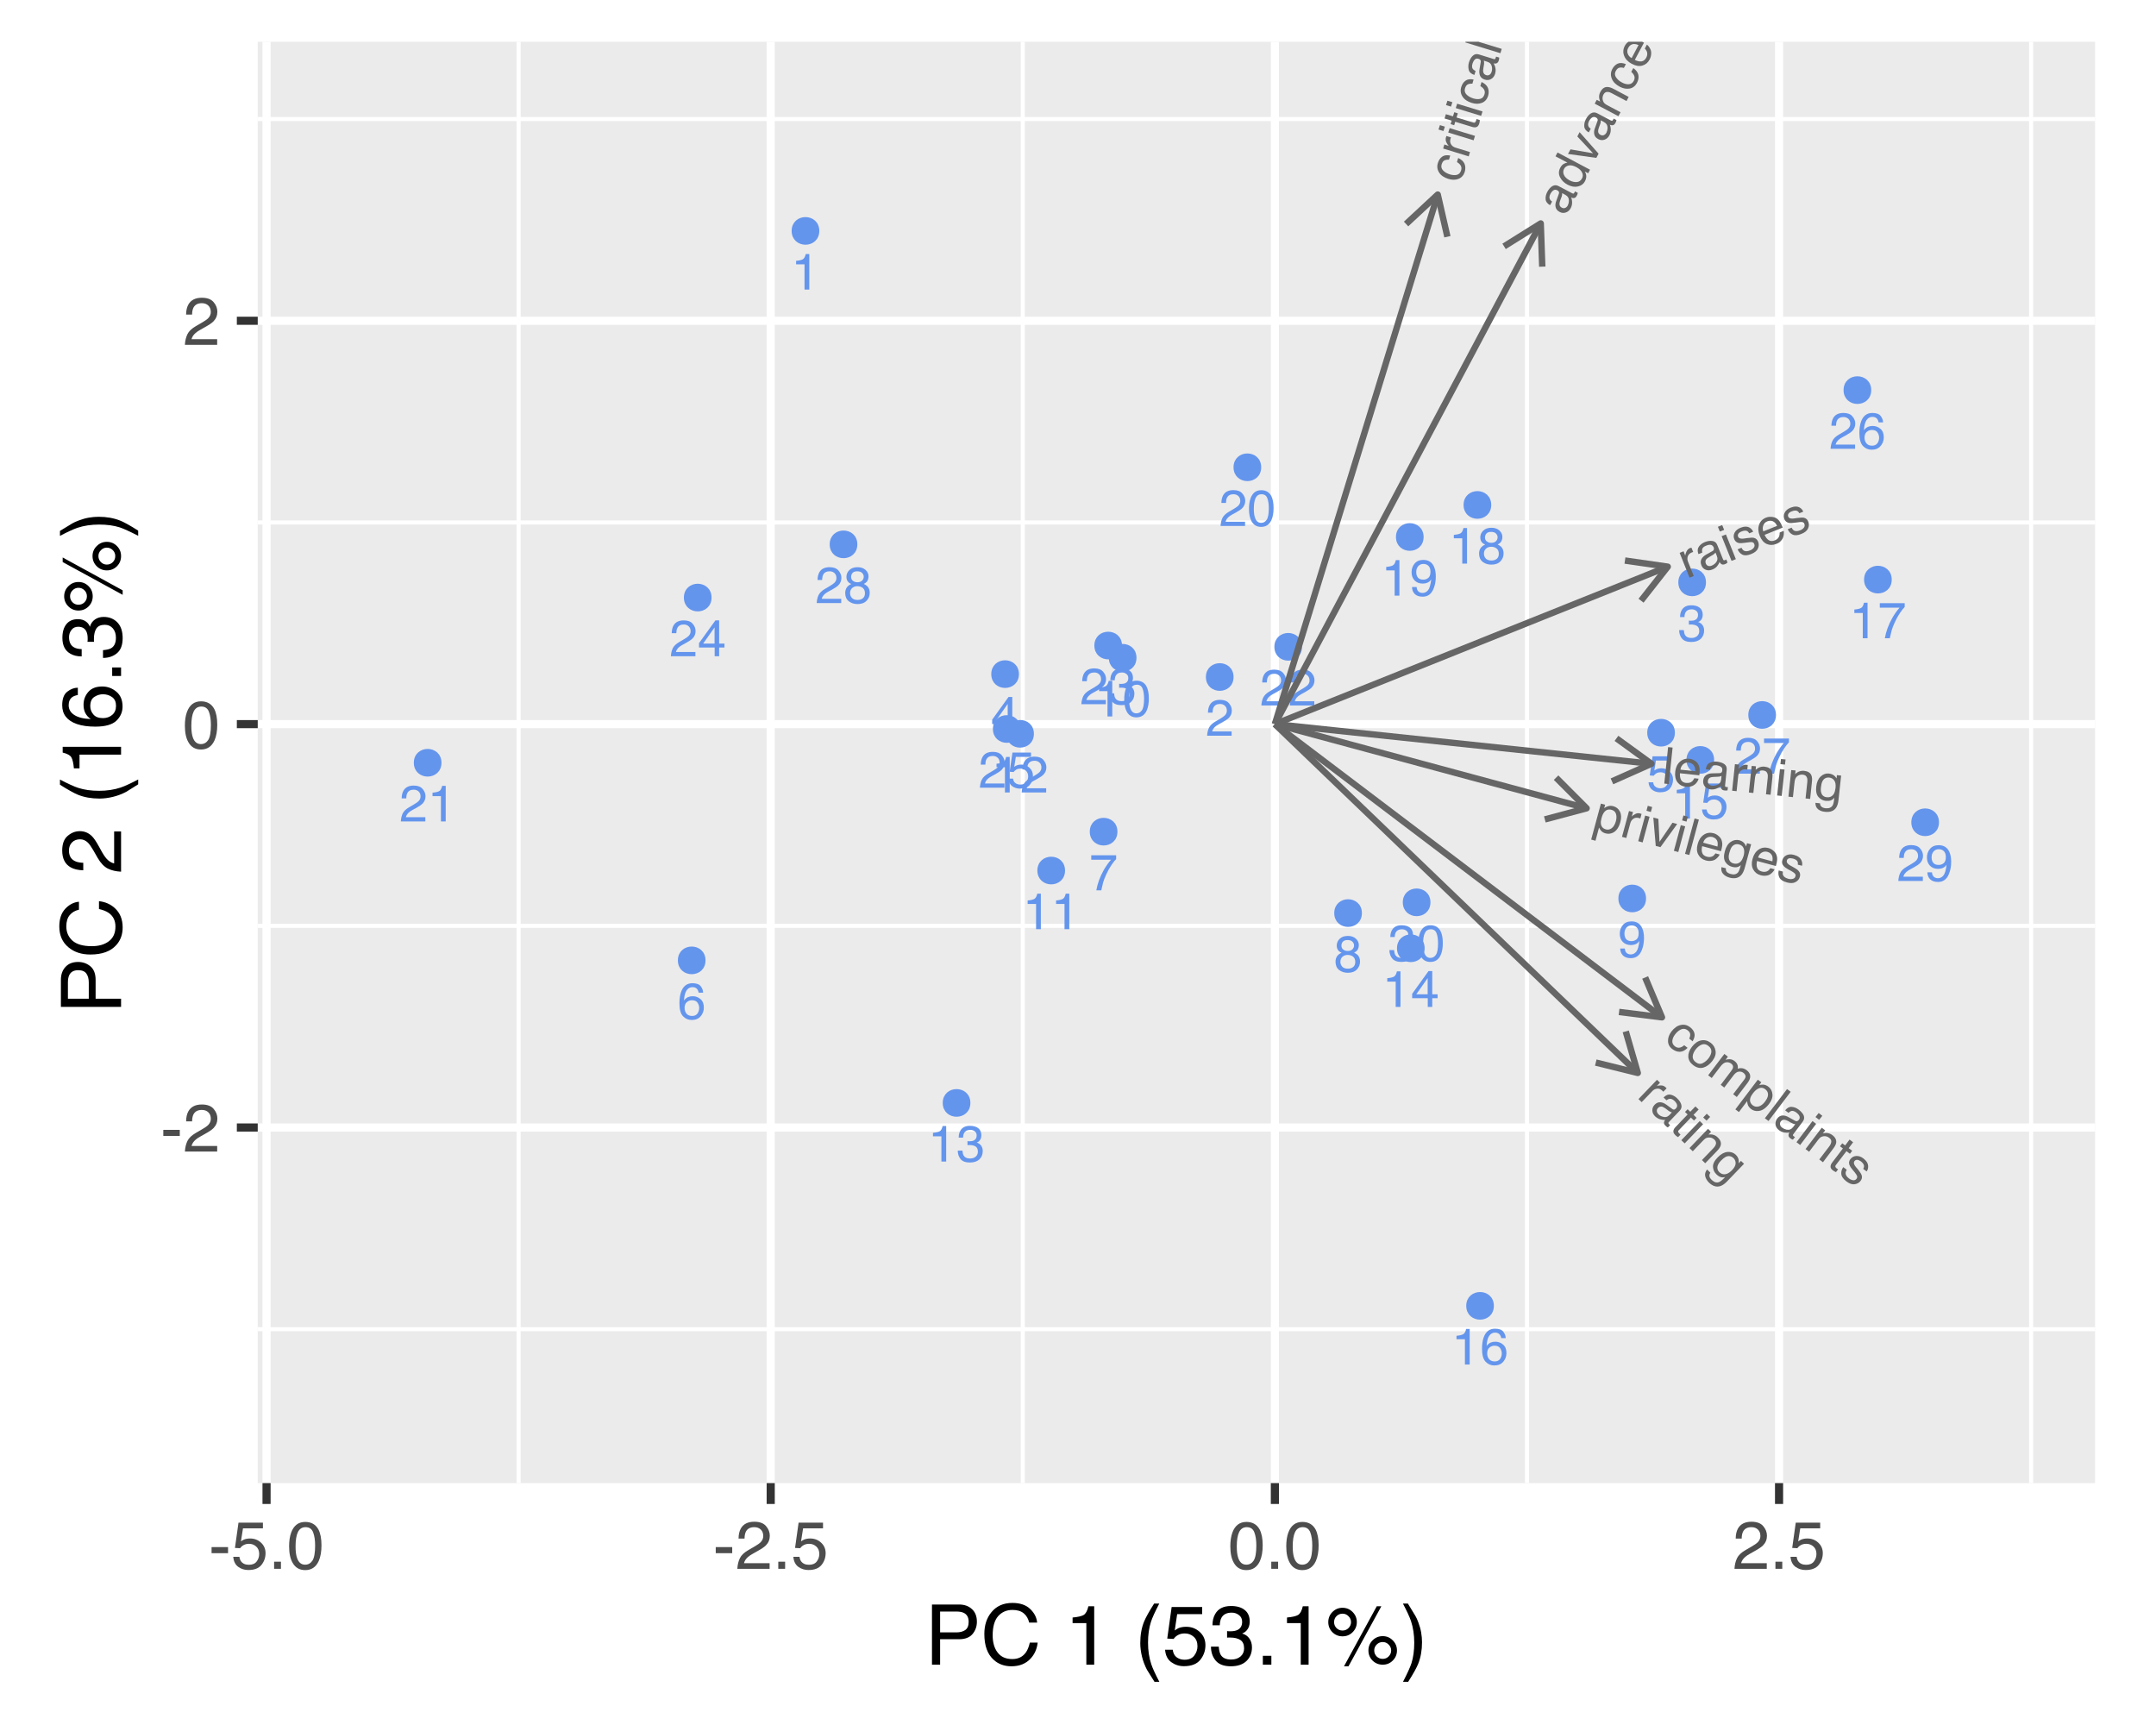 <?xml version="1.0" encoding="UTF-8"?>
<svg xmlns="http://www.w3.org/2000/svg" xmlns:xlink="http://www.w3.org/1999/xlink" width="360pt" height="288pt" viewBox="0 0 360 288" version="1.1">
<defs>
<g>
<symbol overflow="visible" id="glyph0-0">
<path style="stroke:none;" d="M 0.281 0 L 0.281 -6.125 L 5.125 -6.125 L 5.125 0 Z M 4.359 -0.766 L 4.359 -5.359 L 1.047 -5.359 L 1.047 -0.766 Z M 4.359 -0.766 "/>
</symbol>
<symbol overflow="visible" id="glyph0-1">
<path style="stroke:none;" d="M 0.812 -4.219 L 0.812 -4.797 C 1.352 -4.848 1.727 -4.938 1.938 -5.062 C 2.156 -5.188 2.316 -5.477 2.422 -5.938 L 3.016 -5.938 L 3.016 0 L 2.219 0 L 2.219 -4.219 Z M 0.812 -4.219 "/>
</symbol>
<symbol overflow="visible" id="glyph0-2">
<path style="stroke:none;" d="M 0.266 0 C 0.297 -0.508 0.398 -0.953 0.578 -1.328 C 0.766 -1.711 1.129 -2.062 1.672 -2.375 L 2.469 -2.844 C 2.82 -3.051 3.07 -3.227 3.219 -3.375 C 3.445 -3.602 3.562 -3.867 3.562 -4.172 C 3.562 -4.516 3.457 -4.785 3.25 -4.984 C 3.039 -5.191 2.766 -5.297 2.422 -5.297 C 1.898 -5.297 1.539 -5.102 1.344 -4.719 C 1.238 -4.508 1.18 -4.219 1.172 -3.844 L 0.406 -3.844 C 0.414 -4.363 0.516 -4.789 0.703 -5.125 C 1.023 -5.695 1.598 -5.984 2.422 -5.984 C 3.098 -5.984 3.594 -5.797 3.906 -5.422 C 4.227 -5.055 4.391 -4.648 4.391 -4.203 C 4.391 -3.723 4.223 -3.312 3.891 -2.969 C 3.691 -2.77 3.344 -2.531 2.844 -2.25 L 2.266 -1.938 C 1.992 -1.789 1.781 -1.648 1.625 -1.516 C 1.352 -1.273 1.18 -1.004 1.109 -0.703 L 4.359 -0.703 L 4.359 0 Z M 0.266 0 "/>
</symbol>
<symbol overflow="visible" id="glyph0-3">
<path style="stroke:none;" d="M 2.219 0.156 C 1.508 0.156 0.992 -0.035 0.672 -0.422 C 0.359 -0.805 0.203 -1.273 0.203 -1.828 L 0.984 -1.828 C 1.016 -1.441 1.086 -1.16 1.203 -0.984 C 1.398 -0.672 1.75 -0.516 2.25 -0.516 C 2.645 -0.516 2.961 -0.617 3.203 -0.828 C 3.441 -1.047 3.562 -1.32 3.562 -1.656 C 3.562 -2.062 3.438 -2.348 3.188 -2.516 C 2.938 -2.68 2.586 -2.766 2.141 -2.766 C 2.086 -2.766 2.035 -2.758 1.984 -2.75 C 1.93 -2.75 1.879 -2.75 1.828 -2.75 L 1.828 -3.422 C 1.91 -3.41 1.977 -3.398 2.031 -3.391 C 2.082 -3.391 2.141 -3.391 2.203 -3.391 C 2.484 -3.391 2.711 -3.438 2.891 -3.531 C 3.203 -3.688 3.359 -3.961 3.359 -4.359 C 3.359 -4.66 3.254 -4.891 3.047 -5.047 C 2.836 -5.211 2.594 -5.297 2.312 -5.297 C 1.812 -5.297 1.469 -5.129 1.281 -4.797 C 1.164 -4.609 1.102 -4.344 1.094 -4 L 0.359 -4 C 0.359 -4.445 0.445 -4.828 0.625 -5.141 C 0.926 -5.691 1.461 -5.969 2.234 -5.969 C 2.836 -5.969 3.305 -5.832 3.641 -5.562 C 3.973 -5.289 4.141 -4.898 4.141 -4.391 C 4.141 -4.023 4.039 -3.727 3.844 -3.5 C 3.727 -3.352 3.57 -3.242 3.375 -3.172 C 3.688 -3.078 3.93 -2.906 4.109 -2.656 C 4.285 -2.414 4.375 -2.117 4.375 -1.766 C 4.375 -1.191 4.188 -0.727 3.812 -0.375 C 3.438 -0.02 2.906 0.156 2.219 0.156 Z M 2.219 0.156 "/>
</symbol>
<symbol overflow="visible" id="glyph0-4">
<path style="stroke:none;" d="M 2.812 -2.109 L 2.812 -4.812 L 0.906 -2.109 Z M 2.828 0 L 2.828 -1.453 L 0.219 -1.453 L 0.219 -2.188 L 2.953 -5.984 L 3.578 -5.984 L 3.578 -2.109 L 4.469 -2.109 L 4.469 -1.453 L 3.578 -1.453 L 3.578 0 Z M 2.828 0 "/>
</symbol>
<symbol overflow="visible" id="glyph0-5">
<path style="stroke:none;" d="M 1.047 -1.516 C 1.098 -1.086 1.301 -0.797 1.656 -0.641 C 1.832 -0.555 2.035 -0.516 2.266 -0.516 C 2.711 -0.516 3.039 -0.656 3.25 -0.938 C 3.469 -1.219 3.578 -1.531 3.578 -1.875 C 3.578 -2.289 3.445 -2.613 3.188 -2.844 C 2.938 -3.07 2.633 -3.188 2.281 -3.188 C 2.02 -3.188 1.797 -3.133 1.609 -3.031 C 1.43 -2.926 1.273 -2.785 1.141 -2.609 L 0.484 -2.656 L 0.953 -5.859 L 4.047 -5.859 L 4.047 -5.141 L 1.516 -5.141 L 1.25 -3.484 C 1.395 -3.586 1.531 -3.664 1.656 -3.719 C 1.875 -3.812 2.129 -3.859 2.422 -3.859 C 2.961 -3.859 3.422 -3.68 3.797 -3.328 C 4.18 -2.973 4.375 -2.523 4.375 -1.984 C 4.375 -1.422 4.203 -0.922 3.859 -0.484 C 3.516 -0.055 2.957 0.156 2.188 0.156 C 1.707 0.156 1.281 0.02 0.906 -0.25 C 0.531 -0.531 0.32 -0.953 0.281 -1.516 Z M 1.047 -1.516 "/>
</symbol>
<symbol overflow="visible" id="glyph0-6">
<path style="stroke:none;" d="M 2.5 -5.984 C 3.164 -5.984 3.629 -5.812 3.891 -5.469 C 4.148 -5.125 4.281 -4.77 4.281 -4.406 L 3.547 -4.406 C 3.492 -4.633 3.422 -4.816 3.328 -4.953 C 3.148 -5.203 2.875 -5.328 2.5 -5.328 C 2.082 -5.328 1.75 -5.133 1.5 -4.75 C 1.258 -4.363 1.125 -3.812 1.094 -3.094 C 1.27 -3.344 1.488 -3.531 1.75 -3.656 C 1.988 -3.758 2.254 -3.812 2.547 -3.812 C 3.047 -3.812 3.477 -3.648 3.844 -3.328 C 4.219 -3.016 4.406 -2.539 4.406 -1.906 C 4.406 -1.363 4.227 -0.883 3.875 -0.469 C 3.531 -0.051 3.031 0.156 2.375 0.156 C 1.812 0.156 1.328 -0.051 0.922 -0.469 C 0.523 -0.895 0.328 -1.613 0.328 -2.625 C 0.328 -3.363 0.414 -3.988 0.594 -4.5 C 0.938 -5.488 1.57 -5.984 2.5 -5.984 Z M 2.438 -0.516 C 2.832 -0.516 3.129 -0.645 3.328 -0.906 C 3.523 -1.176 3.625 -1.488 3.625 -1.844 C 3.625 -2.156 3.535 -2.445 3.359 -2.719 C 3.18 -3 2.863 -3.141 2.406 -3.141 C 2.082 -3.141 1.797 -3.031 1.547 -2.812 C 1.305 -2.602 1.188 -2.281 1.188 -1.844 C 1.188 -1.469 1.297 -1.148 1.516 -0.891 C 1.742 -0.641 2.051 -0.516 2.438 -0.516 Z M 2.438 -0.516 "/>
</symbol>
<symbol overflow="visible" id="glyph0-7">
<path style="stroke:none;" d="M 4.469 -5.859 L 4.469 -5.219 C 4.27 -5.031 4.008 -4.703 3.688 -4.234 C 3.375 -3.773 3.098 -3.281 2.859 -2.75 C 2.609 -2.227 2.422 -1.754 2.297 -1.328 C 2.223 -1.055 2.117 -0.613 1.984 0 L 1.156 0 C 1.352 -1.133 1.77 -2.27 2.406 -3.406 C 2.789 -4.062 3.191 -4.629 3.609 -5.109 L 0.312 -5.109 L 0.312 -5.859 Z M 4.469 -5.859 "/>
</symbol>
<symbol overflow="visible" id="glyph0-8">
<path style="stroke:none;" d="M 2.312 -3.469 C 2.645 -3.469 2.906 -3.555 3.094 -3.734 C 3.281 -3.922 3.375 -4.145 3.375 -4.406 C 3.375 -4.625 3.285 -4.828 3.109 -5.016 C 2.93 -5.203 2.66 -5.297 2.297 -5.297 C 1.93 -5.297 1.664 -5.203 1.5 -5.016 C 1.344 -4.828 1.266 -4.609 1.266 -4.359 C 1.266 -4.078 1.367 -3.859 1.578 -3.703 C 1.785 -3.547 2.031 -3.469 2.312 -3.469 Z M 2.359 -0.516 C 2.711 -0.516 3.004 -0.609 3.234 -0.797 C 3.461 -0.984 3.578 -1.266 3.578 -1.641 C 3.578 -2.023 3.457 -2.316 3.219 -2.516 C 2.977 -2.711 2.676 -2.812 2.312 -2.812 C 1.957 -2.812 1.664 -2.707 1.438 -2.5 C 1.207 -2.301 1.094 -2.02 1.094 -1.656 C 1.094 -1.344 1.195 -1.07 1.406 -0.844 C 1.613 -0.625 1.93 -0.516 2.359 -0.516 Z M 1.297 -3.172 C 1.086 -3.266 0.926 -3.367 0.812 -3.484 C 0.594 -3.711 0.484 -4.004 0.484 -4.359 C 0.484 -4.805 0.645 -5.188 0.969 -5.5 C 1.289 -5.82 1.75 -5.984 2.344 -5.984 C 2.906 -5.984 3.348 -5.832 3.672 -5.531 C 4.004 -5.227 4.172 -4.875 4.172 -4.469 C 4.172 -4.102 4.078 -3.801 3.891 -3.562 C 3.785 -3.438 3.617 -3.312 3.391 -3.188 C 3.641 -3.07 3.836 -2.941 3.984 -2.797 C 4.242 -2.516 4.375 -2.156 4.375 -1.719 C 4.375 -1.188 4.195 -0.738 3.844 -0.375 C 3.488 -0.008 2.988 0.172 2.344 0.172 C 1.77 0.172 1.281 0.016 0.875 -0.297 C 0.477 -0.617 0.281 -1.078 0.281 -1.672 C 0.281 -2.023 0.363 -2.328 0.531 -2.578 C 0.707 -2.836 0.961 -3.035 1.297 -3.172 Z M 1.297 -3.172 "/>
</symbol>
<symbol overflow="visible" id="glyph0-9">
<path style="stroke:none;" d="M 1.141 -1.438 C 1.16 -1.031 1.316 -0.742 1.609 -0.578 C 1.766 -0.492 1.938 -0.453 2.125 -0.453 C 2.488 -0.453 2.797 -0.602 3.047 -0.906 C 3.297 -1.207 3.473 -1.812 3.578 -2.719 C 3.41 -2.457 3.203 -2.273 2.953 -2.172 C 2.711 -2.066 2.453 -2.016 2.172 -2.016 C 1.598 -2.016 1.141 -2.191 0.797 -2.547 C 0.461 -2.898 0.297 -3.359 0.297 -3.922 C 0.297 -4.461 0.461 -4.938 0.797 -5.344 C 1.129 -5.758 1.617 -5.969 2.266 -5.969 C 3.129 -5.969 3.727 -5.578 4.062 -4.797 C 4.25 -4.367 4.344 -3.832 4.344 -3.188 C 4.344 -2.457 4.227 -1.805 4 -1.234 C 3.645 -0.297 3.031 0.172 2.156 0.172 C 1.57 0.172 1.129 0.02 0.828 -0.281 C 0.523 -0.594 0.375 -0.977 0.375 -1.438 Z M 2.266 -2.672 C 2.566 -2.672 2.836 -2.766 3.078 -2.953 C 3.328 -3.148 3.453 -3.492 3.453 -3.984 C 3.453 -4.422 3.344 -4.75 3.125 -4.969 C 2.906 -5.188 2.625 -5.297 2.281 -5.297 C 1.914 -5.297 1.625 -5.172 1.406 -4.922 C 1.188 -4.672 1.078 -4.344 1.078 -3.938 C 1.078 -3.551 1.172 -3.242 1.359 -3.016 C 1.555 -2.785 1.859 -2.672 2.266 -2.672 Z M 2.266 -2.672 "/>
</symbol>
<symbol overflow="visible" id="glyph0-10">
<path style="stroke:none;" d="M 2.312 -5.969 C 3.082 -5.969 3.641 -5.648 3.984 -5.016 C 4.242 -4.523 4.375 -3.848 4.375 -2.984 C 4.375 -2.18 4.254 -1.516 4.016 -0.984 C 3.672 -0.223 3.098 0.156 2.297 0.156 C 1.586 0.156 1.055 -0.148 0.703 -0.766 C 0.41 -1.285 0.266 -1.984 0.266 -2.859 C 0.266 -3.535 0.352 -4.117 0.531 -4.609 C 0.852 -5.516 1.445 -5.969 2.312 -5.969 Z M 2.297 -0.516 C 2.68 -0.516 2.988 -0.688 3.219 -1.031 C 3.457 -1.375 3.578 -2.02 3.578 -2.969 C 3.578 -3.645 3.492 -4.203 3.328 -4.641 C 3.16 -5.078 2.836 -5.297 2.359 -5.297 C 1.91 -5.297 1.582 -5.086 1.375 -4.672 C 1.176 -4.254 1.078 -3.641 1.078 -2.828 C 1.078 -2.223 1.145 -1.734 1.281 -1.359 C 1.477 -0.797 1.816 -0.516 2.297 -0.516 Z M 2.297 -0.516 "/>
</symbol>
<symbol overflow="visible" id="glyph1-0">
<path style="stroke:none;" d="M 0.203 0.188 L 4.453 -4.234 L 7.938 -0.875 L 3.688 3.547 Z M 3.672 2.469 L 6.859 -0.844 L 4.469 -3.141 L 1.281 0.172 Z M 3.672 2.469 "/>
</symbol>
<symbol overflow="visible" id="glyph1-1">
<path style="stroke:none;" d="M 3.516 -2.812 L 4.016 -2.328 L 3.484 -1.766 C 3.629 -1.836 3.852 -1.875 4.156 -1.875 C 4.469 -1.875 4.734 -1.77 4.953 -1.562 C 4.961 -1.551 4.977 -1.531 5 -1.5 C 5.031 -1.477 5.07 -1.441 5.125 -1.391 L 4.562 -0.812 C 4.539 -0.852 4.516 -0.883 4.484 -0.906 C 4.461 -0.926 4.438 -0.953 4.406 -0.984 C 4.133 -1.254 3.844 -1.367 3.531 -1.328 C 3.219 -1.297 2.953 -1.16 2.734 -0.922 L 0.953 0.922 L 0.422 0.406 Z M 3.516 -2.812 "/>
</symbol>
<symbol overflow="visible" id="glyph1-2">
<path style="stroke:none;" d="M 1.641 -0.078 C 1.484 0.078 1.414 0.254 1.438 0.453 C 1.469 0.66 1.562 0.836 1.719 0.984 C 1.906 1.172 2.133 1.301 2.406 1.375 C 2.844 1.52 3.223 1.426 3.547 1.094 L 3.953 0.656 C 3.848 0.633 3.727 0.586 3.594 0.516 C 3.469 0.453 3.352 0.375 3.25 0.281 L 2.875 0 C 2.645 -0.156 2.457 -0.254 2.312 -0.297 C 2.051 -0.348 1.828 -0.273 1.641 -0.078 Z M 4 0.078 C 4.133 0.191 4.266 0.223 4.391 0.172 C 4.461 0.148 4.539 0.094 4.625 0 C 4.801 -0.188 4.863 -0.383 4.812 -0.594 C 4.77 -0.801 4.625 -1.023 4.375 -1.266 C 4.102 -1.523 3.832 -1.641 3.562 -1.609 C 3.406 -1.586 3.234 -1.504 3.047 -1.359 L 2.562 -1.828 C 2.945 -2.223 3.336 -2.379 3.734 -2.297 C 4.129 -2.211 4.488 -2.016 4.812 -1.703 C 5.195 -1.336 5.438 -0.969 5.531 -0.594 C 5.625 -0.227 5.523 0.102 5.234 0.406 L 3.453 2.266 C 3.398 2.316 3.367 2.367 3.359 2.422 C 3.359 2.473 3.395 2.535 3.469 2.609 C 3.488 2.629 3.516 2.656 3.547 2.688 C 3.578 2.719 3.617 2.742 3.672 2.766 L 3.281 3.172 C 3.176 3.129 3.098 3.082 3.047 3.031 C 2.992 2.988 2.93 2.93 2.859 2.859 C 2.672 2.68 2.598 2.492 2.641 2.297 C 2.66 2.172 2.723 2.039 2.828 1.906 C 2.578 1.938 2.297 1.906 1.984 1.812 C 1.68 1.719 1.406 1.555 1.156 1.328 C 0.852 1.035 0.695 0.707 0.688 0.344 C 0.676 -0.02 0.801 -0.336 1.062 -0.609 C 1.352 -0.91 1.664 -1.051 2 -1.031 C 2.332 -1.02 2.676 -0.883 3.031 -0.625 Z M 4.828 -1.688 Z M 4.828 -1.688 "/>
</symbol>
<symbol overflow="visible" id="glyph1-3">
<path style="stroke:none;" d="M 4.453 -3.625 L 5 -3.109 L 4.141 -2.219 L 4.656 -1.719 L 4.219 -1.266 L 3.703 -1.766 L 1.703 0.328 C 1.586 0.441 1.551 0.551 1.594 0.656 C 1.625 0.727 1.688 0.812 1.781 0.906 C 1.812 0.926 1.844 0.953 1.875 0.984 C 1.906 1.016 1.938 1.047 1.969 1.078 L 1.562 1.5 C 1.488 1.457 1.41 1.41 1.328 1.359 C 1.254 1.305 1.18 1.242 1.109 1.172 C 0.859 0.93 0.75 0.695 0.781 0.469 C 0.812 0.25 0.922 0.039 1.109 -0.156 L 3.156 -2.281 L 2.719 -2.703 L 3.156 -3.156 L 3.594 -2.734 Z M 4.453 -3.625 "/>
</symbol>
<symbol overflow="visible" id="glyph1-4">
<path style="stroke:none;" d="M 3.469 -2.828 L 4.031 -2.297 L 0.953 0.906 L 0.391 0.375 Z M 4.641 -4.047 L 5.203 -3.516 L 4.609 -2.891 L 4.047 -3.422 Z M 4.641 -4.047 "/>
</symbol>
<symbol overflow="visible" id="glyph1-5">
<path style="stroke:none;" d="M 3.484 -2.844 L 4 -2.344 L 3.562 -1.891 C 3.895 -1.93 4.18 -1.91 4.422 -1.828 C 4.672 -1.754 4.898 -1.613 5.109 -1.406 C 5.566 -0.969 5.727 -0.516 5.594 -0.047 C 5.508 0.223 5.312 0.52 5 0.844 L 3.016 2.906 L 2.469 2.375 L 4.422 0.344 C 4.609 0.145 4.727 -0.039 4.781 -0.219 C 4.883 -0.508 4.812 -0.781 4.562 -1.031 C 4.438 -1.145 4.316 -1.227 4.203 -1.281 C 4.004 -1.375 3.789 -1.41 3.562 -1.391 C 3.363 -1.379 3.195 -1.328 3.062 -1.234 C 2.926 -1.141 2.758 -0.988 2.562 -0.781 L 0.938 0.906 L 0.391 0.375 Z M 4.828 -1.688 Z M 4.828 -1.688 "/>
</symbol>
<symbol overflow="visible" id="glyph1-6">
<path style="stroke:none;" d="M 4.688 -1.812 C 4.945 -1.562 5.109 -1.285 5.172 -0.984 C 5.203 -0.816 5.203 -0.613 5.172 -0.375 L 5.562 -0.781 L 6.078 -0.297 L 3.266 2.625 C 2.879 3.031 2.504 3.297 2.141 3.422 C 1.492 3.641 0.859 3.453 0.234 2.859 C -0.109 2.523 -0.32 2.164 -0.406 1.781 C -0.488 1.395 -0.383 1.02 -0.094 0.656 L 0.453 1.188 C 0.336 1.363 0.281 1.531 0.281 1.688 C 0.289 1.914 0.426 2.156 0.688 2.406 C 1.102 2.801 1.516 2.914 1.922 2.75 C 2.16 2.656 2.492 2.379 2.922 1.922 C 2.648 1.992 2.398 1.992 2.172 1.922 C 1.953 1.859 1.711 1.703 1.453 1.453 C 1.109 1.129 0.922 0.719 0.891 0.219 C 0.867 -0.281 1.133 -0.812 1.688 -1.375 C 2.207 -1.914 2.742 -2.211 3.297 -2.266 C 3.848 -2.316 4.312 -2.164 4.688 -1.812 Z M 4.062 0.781 C 4.445 0.383 4.648 0.016 4.672 -0.328 C 4.691 -0.68 4.578 -0.984 4.328 -1.234 C 3.941 -1.598 3.504 -1.672 3.016 -1.453 C 2.766 -1.316 2.492 -1.098 2.203 -0.797 C 1.859 -0.43 1.664 -0.086 1.625 0.234 C 1.594 0.566 1.695 0.852 1.938 1.094 C 2.332 1.469 2.773 1.555 3.266 1.359 C 3.547 1.234 3.812 1.039 4.062 0.781 Z M 4.75 -1.766 Z M 4.75 -1.766 "/>
</symbol>
<symbol overflow="visible" id="glyph2-0">
<path style="stroke:none;" d="M 0.219 0.172 L 3.922 -4.703 L 7.781 -1.781 L 4.078 3.094 Z M 3.938 2.016 L 6.703 -1.641 L 4.062 -3.641 L 1.297 0.016 Z M 3.938 2.016 "/>
</symbol>
<symbol overflow="visible" id="glyph2-1">
<path style="stroke:none;" d="M 4.578 -2.281 C 4.984 -1.977 5.234 -1.633 5.328 -1.25 C 5.43 -0.875 5.332 -0.426 5.031 0.094 L 4.469 -0.344 C 4.582 -0.594 4.633 -0.836 4.625 -1.078 C 4.613 -1.316 4.469 -1.539 4.188 -1.75 C 3.801 -2.039 3.383 -2.062 2.938 -1.812 C 2.645 -1.656 2.363 -1.398 2.094 -1.047 C 1.82 -0.691 1.672 -0.336 1.641 0.016 C 1.609 0.379 1.754 0.688 2.078 0.938 C 2.328 1.125 2.582 1.195 2.844 1.156 C 3.102 1.113 3.363 0.977 3.625 0.75 L 4.188 1.188 C 3.77 1.613 3.344 1.832 2.906 1.844 C 2.477 1.852 2.055 1.703 1.641 1.391 C 1.172 1.047 0.93 0.598 0.922 0.047 C 0.91 -0.492 1.098 -1.02 1.484 -1.531 C 1.953 -2.145 2.469 -2.508 3.031 -2.625 C 3.594 -2.75 4.109 -2.633 4.578 -2.281 Z M 4.469 -2.344 Z M 4.469 -2.344 "/>
</symbol>
<symbol overflow="visible" id="glyph2-2">
<path style="stroke:none;" d="M 2.141 1 C 2.535 1.301 2.922 1.359 3.297 1.172 C 3.672 0.992 4 0.723 4.281 0.359 C 4.531 0.023 4.68 -0.285 4.734 -0.578 C 4.816 -1.035 4.648 -1.422 4.234 -1.734 C 3.867 -2.016 3.5 -2.078 3.125 -1.922 C 2.75 -1.766 2.41 -1.488 2.109 -1.094 C 1.828 -0.719 1.672 -0.344 1.641 0.031 C 1.617 0.406 1.785 0.727 2.141 1 Z M 4.641 -2.234 C 5.098 -1.891 5.367 -1.441 5.453 -0.891 C 5.547 -0.348 5.367 0.211 4.922 0.797 C 4.484 1.367 3.984 1.738 3.422 1.906 C 2.859 2.07 2.285 1.93 1.703 1.484 C 1.211 1.109 0.945 0.648 0.906 0.109 C 0.875 -0.43 1.07 -0.984 1.5 -1.547 C 1.945 -2.141 2.453 -2.5 3.016 -2.625 C 3.586 -2.75 4.129 -2.617 4.641 -2.234 Z M 4.609 -2.234 Z M 4.609 -2.234 "/>
</symbol>
<symbol overflow="visible" id="glyph2-3">
<path style="stroke:none;" d="M 3.141 -3.234 L 3.734 -2.781 L 3.344 -2.266 C 3.625 -2.336 3.852 -2.367 4.031 -2.359 C 4.312 -2.348 4.578 -2.25 4.828 -2.062 C 5.117 -1.844 5.297 -1.598 5.359 -1.328 C 5.41 -1.18 5.414 -1 5.375 -0.781 C 5.645 -0.863 5.906 -0.883 6.156 -0.844 C 6.406 -0.801 6.641 -0.695 6.859 -0.531 C 7.336 -0.164 7.531 0.254 7.438 0.734 C 7.395 0.984 7.254 1.27 7.016 1.594 L 5.219 3.953 L 4.609 3.484 L 6.484 1.016 C 6.66 0.773 6.723 0.566 6.672 0.391 C 6.617 0.211 6.504 0.055 6.328 -0.078 C 6.098 -0.254 5.836 -0.32 5.547 -0.281 C 5.254 -0.25 4.969 -0.051 4.688 0.312 L 3.125 2.375 L 2.531 1.922 L 4.281 -0.391 C 4.469 -0.629 4.57 -0.836 4.594 -1.016 C 4.625 -1.234 4.52 -1.438 4.281 -1.625 C 4.051 -1.801 3.773 -1.875 3.453 -1.844 C 3.141 -1.812 2.805 -1.562 2.453 -1.094 L 1.031 0.781 L 0.438 0.328 Z M 3.141 -3.234 "/>
</symbol>
<symbol overflow="visible" id="glyph2-4">
<path style="stroke:none;" d="M 2.234 1.062 C 2.516 1.27 2.836 1.328 3.203 1.234 C 3.578 1.141 3.938 0.863 4.281 0.406 C 4.5 0.113 4.645 -0.16 4.719 -0.422 C 4.844 -0.922 4.703 -1.328 4.297 -1.641 C 3.891 -1.953 3.445 -1.957 2.969 -1.656 C 2.727 -1.508 2.477 -1.266 2.219 -0.922 C 2.008 -0.648 1.867 -0.383 1.797 -0.125 C 1.68 0.352 1.828 0.75 2.234 1.062 Z M 3.062 -3.234 L 3.641 -2.797 L 3.297 -2.328 C 3.547 -2.398 3.773 -2.426 3.984 -2.406 C 4.273 -2.383 4.555 -2.27 4.828 -2.062 C 5.223 -1.758 5.445 -1.348 5.5 -0.828 C 5.562 -0.305 5.375 0.238 4.938 0.812 C 4.352 1.582 3.734 1.977 3.078 2 C 2.648 2.031 2.266 1.914 1.922 1.656 C 1.66 1.445 1.484 1.211 1.391 0.953 C 1.336 0.805 1.301 0.602 1.281 0.344 L -0.094 2.172 L -0.688 1.719 Z M 3.062 -3.234 "/>
</symbol>
<symbol overflow="visible" id="glyph2-5">
<path style="stroke:none;" d="M 4.156 -4.531 L 4.766 -4.078 L 1.062 0.797 L 0.453 0.344 Z M 4.156 -4.531 "/>
</symbol>
<symbol overflow="visible" id="glyph2-6">
<path style="stroke:none;" d="M 1.609 -0.281 C 1.473 -0.102 1.43 0.082 1.484 0.281 C 1.535 0.477 1.648 0.641 1.828 0.766 C 2.035 0.922 2.273 1.031 2.547 1.094 C 2.992 1.188 3.363 1.047 3.656 0.672 L 4.016 0.188 C 3.91 0.176 3.785 0.145 3.641 0.094 C 3.504 0.039 3.375 -0.02 3.25 -0.094 L 2.859 -0.328 C 2.609 -0.453 2.41 -0.523 2.266 -0.547 C 1.992 -0.586 1.773 -0.5 1.609 -0.281 Z M 3.969 -0.391 C 4.125 -0.297 4.258 -0.281 4.375 -0.344 C 4.457 -0.375 4.535 -0.438 4.609 -0.531 C 4.766 -0.738 4.801 -0.941 4.719 -1.141 C 4.645 -1.348 4.469 -1.555 4.188 -1.766 C 3.883 -1.992 3.602 -2.078 3.344 -2.016 C 3.195 -1.961 3.047 -1.859 2.891 -1.703 L 2.328 -2.125 C 2.672 -2.551 3.039 -2.742 3.438 -2.703 C 3.844 -2.672 4.223 -2.52 4.578 -2.25 C 5.004 -1.926 5.289 -1.594 5.438 -1.25 C 5.562 -0.883 5.5 -0.539 5.25 -0.219 L 3.703 1.844 C 3.648 1.906 3.625 1.961 3.625 2.016 C 3.625 2.078 3.664 2.141 3.75 2.203 C 3.77 2.211 3.797 2.227 3.828 2.25 C 3.867 2.281 3.914 2.305 3.969 2.328 L 3.625 2.766 C 3.508 2.734 3.422 2.695 3.359 2.656 C 3.305 2.625 3.238 2.578 3.156 2.516 C 2.957 2.359 2.867 2.176 2.891 1.969 C 2.898 1.844 2.945 1.707 3.031 1.562 C 2.781 1.625 2.5 1.629 2.188 1.578 C 1.875 1.523 1.578 1.395 1.297 1.188 C 0.961 0.926 0.77 0.613 0.719 0.25 C 0.676 -0.102 0.766 -0.43 0.984 -0.734 C 1.234 -1.066 1.523 -1.242 1.859 -1.266 C 2.203 -1.285 2.555 -1.188 2.922 -0.969 Z M 4.594 -2.25 Z M 4.594 -2.25 "/>
</symbol>
<symbol overflow="visible" id="glyph2-7">
<path style="stroke:none;" d="M 3.109 -3.203 L 3.719 -2.734 L 1.047 0.797 L 0.438 0.328 Z M 4.141 -4.547 L 4.75 -4.078 L 4.219 -3.406 L 3.609 -3.875 Z M 4.141 -4.547 "/>
</symbol>
<symbol overflow="visible" id="glyph2-8">
<path style="stroke:none;" d="M 3.141 -3.234 L 3.719 -2.797 L 3.328 -2.281 C 3.648 -2.363 3.938 -2.379 4.188 -2.328 C 4.438 -2.285 4.68 -2.176 4.922 -2 C 5.422 -1.613 5.629 -1.176 5.547 -0.688 C 5.492 -0.414 5.332 -0.102 5.062 0.25 L 3.344 2.531 L 2.734 2.062 L 4.438 -0.172 C 4.594 -0.391 4.688 -0.594 4.719 -0.781 C 4.789 -1.07 4.688 -1.32 4.406 -1.531 C 4.258 -1.645 4.129 -1.719 4.016 -1.75 C 3.805 -1.832 3.586 -1.848 3.359 -1.797 C 3.18 -1.766 3.023 -1.695 2.891 -1.594 C 2.766 -1.488 2.617 -1.32 2.453 -1.094 L 1.031 0.781 L 0.438 0.328 Z M 4.594 -2.25 Z M 4.594 -2.25 "/>
</symbol>
<symbol overflow="visible" id="glyph2-9">
<path style="stroke:none;" d="M 4 -4.125 L 4.594 -3.672 L 3.859 -2.688 L 4.438 -2.25 L 4.062 -1.75 L 3.484 -2.188 L 1.719 0.125 C 1.625 0.25 1.602 0.363 1.656 0.469 C 1.688 0.539 1.754 0.617 1.859 0.703 C 1.891 0.723 1.922 0.742 1.953 0.766 C 1.992 0.797 2.039 0.82 2.094 0.844 L 1.734 1.312 C 1.648 1.281 1.566 1.238 1.484 1.188 C 1.398 1.145 1.312 1.094 1.219 1.031 C 0.945 0.82 0.816 0.602 0.828 0.375 C 0.836 0.156 0.926 -0.062 1.094 -0.281 L 2.891 -2.641 L 2.406 -3 L 2.781 -3.5 L 3.266 -3.141 Z M 4 -4.125 "/>
</symbol>
<symbol overflow="visible" id="glyph2-10">
<path style="stroke:none;" d="M 1.641 -0.516 C 1.516 -0.305 1.453 -0.113 1.453 0.062 C 1.453 0.363 1.641 0.656 2.016 0.938 C 2.234 1.102 2.461 1.203 2.703 1.234 C 2.941 1.266 3.133 1.18 3.281 0.984 C 3.395 0.828 3.414 0.66 3.344 0.484 C 3.301 0.367 3.176 0.176 2.969 -0.094 L 2.578 -0.562 C 2.336 -0.852 2.176 -1.102 2.094 -1.312 C 1.969 -1.664 2.016 -1.984 2.234 -2.266 C 2.492 -2.609 2.82 -2.789 3.219 -2.812 C 3.613 -2.844 4.016 -2.707 4.422 -2.406 C 4.961 -1.988 5.227 -1.535 5.219 -1.047 C 5.219 -0.734 5.133 -0.461 4.969 -0.234 L 4.391 -0.656 C 4.484 -0.801 4.531 -0.961 4.531 -1.141 C 4.508 -1.398 4.332 -1.66 4 -1.922 C 3.758 -2.086 3.547 -2.172 3.359 -2.172 C 3.18 -2.172 3.039 -2.102 2.938 -1.969 C 2.82 -1.801 2.805 -1.617 2.891 -1.422 C 2.93 -1.305 3.023 -1.156 3.172 -0.969 L 3.5 -0.594 C 3.852 -0.145 4.062 0.176 4.125 0.375 C 4.25 0.707 4.188 1.035 3.938 1.359 C 3.695 1.672 3.363 1.852 2.938 1.906 C 2.52 1.957 2.066 1.797 1.578 1.422 C 1.055 1.023 0.773 0.617 0.734 0.203 C 0.691 -0.203 0.801 -0.586 1.062 -0.953 Z M 4.438 -2.359 Z M 4.438 -2.359 "/>
</symbol>
<symbol overflow="visible" id="glyph3-0">
<path style="stroke:none;" d="M 0.266 0.078 L 1.859 -5.828 L 6.547 -4.578 L 4.953 1.328 Z M 4.406 0.406 L 5.594 -4.031 L 2.406 -4.906 L 1.219 -0.469 Z M 4.406 0.406 "/>
</symbol>
<symbol overflow="visible" id="glyph3-1">
<path style="stroke:none;" d="M 2.484 0.156 C 2.805 0.238 3.117 0.172 3.422 -0.047 C 3.734 -0.273 3.969 -0.664 4.125 -1.219 C 4.219 -1.57 4.242 -1.883 4.203 -2.156 C 4.141 -2.676 3.863 -3 3.375 -3.125 C 2.863 -3.258 2.445 -3.102 2.125 -2.656 C 1.957 -2.426 1.82 -2.102 1.719 -1.688 C 1.625 -1.363 1.594 -1.066 1.625 -0.797 C 1.688 -0.297 1.973 0.02 2.484 0.156 Z M 1.625 -4.156 L 2.328 -3.969 L 2.172 -3.391 C 2.379 -3.555 2.582 -3.66 2.781 -3.703 C 3.062 -3.805 3.367 -3.812 3.703 -3.719 C 4.191 -3.594 4.555 -3.297 4.797 -2.828 C 5.035 -2.359 5.062 -1.781 4.875 -1.094 C 4.625 -0.156 4.195 0.445 3.594 0.719 C 3.207 0.895 2.805 0.926 2.391 0.812 C 2.078 0.727 1.828 0.578 1.641 0.359 C 1.535 0.242 1.426 0.07 1.312 -0.156 L 0.719 2.047 L 0 1.844 Z M 1.625 -4.156 "/>
</symbol>
<symbol overflow="visible" id="glyph3-2">
<path style="stroke:none;" d="M 1.734 -4.156 L 2.406 -3.984 L 2.188 -3.234 C 2.289 -3.359 2.477 -3.492 2.75 -3.641 C 3.02 -3.797 3.301 -3.832 3.594 -3.75 C 3.602 -3.75 3.625 -3.738 3.656 -3.719 C 3.695 -3.707 3.754 -3.691 3.828 -3.672 L 3.625 -2.906 C 3.582 -2.926 3.539 -2.941 3.5 -2.953 C 3.469 -2.961 3.43 -2.973 3.391 -2.984 C 3.023 -3.086 2.711 -3.047 2.453 -2.859 C 2.203 -2.68 2.035 -2.438 1.953 -2.125 L 1.281 0.344 L 0.562 0.156 Z M 1.734 -4.156 "/>
</symbol>
<symbol overflow="visible" id="glyph3-3">
<path style="stroke:none;" d="M 1.688 -4.141 L 2.422 -3.938 L 1.266 0.344 L 0.531 0.141 Z M 2.125 -5.766 L 2.859 -5.562 L 2.641 -4.734 L 1.906 -4.938 Z M 2.125 -5.766 "/>
</symbol>
<symbol overflow="visible" id="glyph3-4">
<path style="stroke:none;" d="M 2.062 -4.078 L 2.25 -0.25 L 4.422 -3.438 L 5.203 -3.219 L 2.406 0.641 L 1.625 0.438 L 1.219 -4.297 Z M 2.062 -4.078 "/>
</symbol>
<symbol overflow="visible" id="glyph3-5">
<path style="stroke:none;" d="M 2.156 -5.75 L 2.875 -5.562 L 1.281 0.344 L 0.562 0.156 Z M 2.156 -5.75 "/>
</symbol>
<symbol overflow="visible" id="glyph3-6">
<path style="stroke:none;" d="M 3.516 -3.781 C 3.816 -3.695 4.094 -3.539 4.344 -3.312 C 4.602 -3.094 4.77 -2.852 4.844 -2.594 C 4.938 -2.32 4.969 -2.035 4.938 -1.734 C 4.926 -1.535 4.859 -1.219 4.734 -0.781 L 1.594 -1.625 C 1.488 -1.188 1.492 -0.805 1.609 -0.484 C 1.723 -0.172 1.988 0.035 2.406 0.141 C 2.781 0.242 3.117 0.203 3.422 0.016 C 3.578 -0.109 3.707 -0.254 3.812 -0.422 L 4.516 -0.234 C 4.461 -0.078 4.352 0.082 4.188 0.25 C 4.031 0.414 3.875 0.547 3.719 0.641 C 3.438 0.785 3.125 0.852 2.781 0.844 C 2.582 0.844 2.379 0.812 2.172 0.75 C 1.629 0.602 1.223 0.285 0.953 -0.203 C 0.68 -0.691 0.645 -1.285 0.844 -1.984 C 1.031 -2.68 1.367 -3.195 1.859 -3.531 C 2.359 -3.863 2.91 -3.945 3.516 -3.781 Z M 4.156 -1.562 C 4.207 -1.883 4.207 -2.148 4.156 -2.359 C 4.039 -2.766 3.754 -3.031 3.297 -3.156 C 2.961 -3.238 2.648 -3.191 2.359 -3.016 C 2.066 -2.836 1.867 -2.566 1.766 -2.203 Z M 3.453 -3.797 Z M 3.453 -3.797 "/>
</symbol>
<symbol overflow="visible" id="glyph3-7">
<path style="stroke:none;" d="M 3.234 -3.844 C 3.578 -3.75 3.848 -3.582 4.047 -3.344 C 4.16 -3.219 4.258 -3.039 4.344 -2.812 L 4.5 -3.359 L 5.188 -3.172 L 4.125 0.75 C 3.977 1.289 3.781 1.695 3.531 1.969 C 3.062 2.477 2.41 2.617 1.578 2.391 C 1.117 2.266 0.758 2.051 0.5 1.75 C 0.238 1.457 0.148 1.086 0.234 0.641 L 0.969 0.828 C 0.945 1.035 0.977 1.207 1.062 1.344 C 1.176 1.539 1.41 1.688 1.766 1.781 C 2.316 1.938 2.734 1.844 3.016 1.5 C 3.172 1.289 3.32 0.883 3.469 0.281 C 3.281 0.477 3.066 0.598 2.828 0.641 C 2.598 0.691 2.312 0.672 1.969 0.578 C 1.508 0.453 1.145 0.18 0.875 -0.234 C 0.613 -0.66 0.586 -1.254 0.797 -2.016 C 0.992 -2.742 1.32 -3.266 1.781 -3.578 C 2.25 -3.891 2.734 -3.977 3.234 -3.844 Z M 3.938 -1.266 C 4.07 -1.797 4.066 -2.219 3.922 -2.531 C 3.785 -2.844 3.547 -3.047 3.203 -3.141 C 2.691 -3.285 2.27 -3.145 1.938 -2.719 C 1.789 -2.488 1.66 -2.164 1.547 -1.75 C 1.41 -1.27 1.406 -0.879 1.531 -0.578 C 1.656 -0.273 1.883 -0.078 2.219 0.016 C 2.738 0.16 3.172 0.031 3.516 -0.375 C 3.691 -0.613 3.832 -0.91 3.938 -1.266 Z M 3.328 -3.828 Z M 3.328 -3.828 "/>
</symbol>
<symbol overflow="visible" id="glyph3-8">
<path style="stroke:none;" d="M 1.328 -1.094 C 1.285 -0.852 1.297 -0.648 1.359 -0.484 C 1.484 -0.211 1.77 -0.016 2.219 0.109 C 2.477 0.18 2.727 0.188 2.969 0.125 C 3.207 0.07 3.359 -0.07 3.422 -0.312 C 3.473 -0.5 3.426 -0.66 3.281 -0.797 C 3.195 -0.891 3.008 -1.02 2.719 -1.188 L 2.172 -1.484 C 1.836 -1.672 1.602 -1.844 1.469 -2 C 1.207 -2.281 1.125 -2.594 1.219 -2.938 C 1.32 -3.352 1.551 -3.645 1.906 -3.812 C 2.27 -3.988 2.695 -4.008 3.188 -3.875 C 3.844 -3.695 4.258 -3.379 4.438 -2.922 C 4.562 -2.629 4.586 -2.344 4.516 -2.062 L 3.812 -2.25 C 3.844 -2.426 3.832 -2.594 3.781 -2.75 C 3.656 -2.988 3.395 -3.16 3 -3.266 C 2.707 -3.336 2.473 -3.344 2.297 -3.281 C 2.129 -3.219 2.023 -3.102 1.984 -2.938 C 1.93 -2.738 1.988 -2.562 2.156 -2.406 C 2.227 -2.312 2.367 -2.207 2.578 -2.094 L 3.031 -1.844 C 3.52 -1.582 3.828 -1.363 3.953 -1.188 C 4.191 -0.938 4.258 -0.613 4.156 -0.219 C 4.051 0.164 3.812 0.457 3.438 0.656 C 3.07 0.863 2.594 0.883 2 0.719 C 1.363 0.551 0.945 0.285 0.75 -0.078 C 0.562 -0.441 0.52 -0.844 0.625 -1.281 Z M 3.219 -3.859 Z M 3.219 -3.859 "/>
</symbol>
<symbol overflow="visible" id="glyph4-0">
<path style="stroke:none;" d="M 0.281 0.031 L 0.922 -6.062 L 5.734 -5.562 L 5.094 0.531 Z M 4.406 -0.312 L 4.891 -4.875 L 1.609 -5.219 L 1.125 -0.656 Z M 4.406 -0.312 "/>
</symbol>
<symbol overflow="visible" id="glyph4-1">
<path style="stroke:none;" d="M 1.219 -6.031 L 1.969 -5.953 L 1.328 0.141 L 0.578 0.062 Z M 1.219 -6.031 "/>
</symbol>
<symbol overflow="visible" id="glyph4-2">
<path style="stroke:none;" d="M 2.875 -4.281 C 3.188 -4.25 3.484 -4.145 3.766 -3.969 C 4.055 -3.789 4.258 -3.578 4.375 -3.328 C 4.508 -3.086 4.582 -2.812 4.594 -2.5 C 4.613 -2.301 4.598 -1.973 4.547 -1.516 L 1.312 -1.859 C 1.281 -1.41 1.344 -1.035 1.5 -0.734 C 1.664 -0.441 1.961 -0.273 2.391 -0.234 C 2.773 -0.191 3.102 -0.289 3.375 -0.531 C 3.508 -0.676 3.617 -0.844 3.703 -1.031 L 4.422 -0.953 C 4.391 -0.785 4.312 -0.609 4.188 -0.422 C 4.062 -0.234 3.922 -0.082 3.766 0.031 C 3.516 0.227 3.219 0.348 2.875 0.391 C 2.688 0.422 2.484 0.422 2.266 0.391 C 1.703 0.336 1.25 0.094 0.906 -0.344 C 0.57 -0.789 0.441 -1.375 0.516 -2.094 C 0.598 -2.812 0.852 -3.367 1.281 -3.766 C 1.719 -4.172 2.25 -4.344 2.875 -4.281 Z M 3.859 -2.203 C 3.867 -2.523 3.828 -2.785 3.734 -2.984 C 3.555 -3.367 3.227 -3.586 2.75 -3.641 C 2.406 -3.68 2.102 -3.586 1.844 -3.359 C 1.594 -3.129 1.441 -2.828 1.391 -2.453 Z M 2.812 -4.281 Z M 2.812 -4.281 "/>
</symbol>
<symbol overflow="visible" id="glyph4-3">
<path style="stroke:none;" d="M 1.25 -1.062 C 1.227 -0.844 1.285 -0.66 1.422 -0.516 C 1.555 -0.379 1.734 -0.301 1.953 -0.281 C 2.211 -0.258 2.477 -0.297 2.75 -0.391 C 3.176 -0.547 3.414 -0.852 3.469 -1.312 L 3.531 -1.906 C 3.438 -1.863 3.316 -1.828 3.172 -1.797 C 3.023 -1.773 2.879 -1.766 2.734 -1.766 L 2.266 -1.75 C 1.992 -1.738 1.785 -1.703 1.641 -1.641 C 1.41 -1.523 1.281 -1.332 1.25 -1.062 Z M 3.203 -2.375 C 3.379 -2.383 3.504 -2.445 3.578 -2.562 C 3.617 -2.625 3.645 -2.719 3.656 -2.844 C 3.688 -3.102 3.613 -3.297 3.438 -3.422 C 3.27 -3.555 3.016 -3.645 2.672 -3.688 C 2.285 -3.727 2 -3.648 1.812 -3.453 C 1.719 -3.336 1.645 -3.172 1.594 -2.953 L 0.906 -3.016 C 0.969 -3.566 1.18 -3.926 1.547 -4.094 C 1.91 -4.27 2.316 -4.336 2.766 -4.297 C 3.297 -4.234 3.711 -4.094 4.016 -3.875 C 4.316 -3.645 4.441 -3.32 4.391 -2.906 L 4.125 -0.344 C 4.113 -0.27 4.117 -0.207 4.141 -0.156 C 4.172 -0.102 4.234 -0.07 4.328 -0.062 C 4.359 -0.062 4.395 -0.055 4.438 -0.047 C 4.477 -0.047 4.531 -0.047 4.594 -0.047 L 4.531 0.5 C 4.406 0.52 4.312 0.531 4.25 0.531 C 4.195 0.531 4.117 0.523 4.016 0.516 C 3.754 0.484 3.578 0.375 3.484 0.188 C 3.43 0.082 3.406 -0.055 3.406 -0.234 C 3.227 -0.055 2.988 0.086 2.688 0.203 C 2.383 0.328 2.062 0.375 1.719 0.344 C 1.312 0.301 0.988 0.141 0.75 -0.141 C 0.52 -0.43 0.426 -0.766 0.469 -1.141 C 0.508 -1.547 0.672 -1.848 0.953 -2.047 C 1.234 -2.242 1.582 -2.344 2 -2.344 Z M 2.781 -4.297 Z M 2.781 -4.297 "/>
</symbol>
<symbol overflow="visible" id="glyph4-4">
<path style="stroke:none;" d="M 1.047 -4.375 L 1.75 -4.297 L 1.672 -3.531 C 1.742 -3.688 1.898 -3.852 2.141 -4.031 C 2.391 -4.219 2.664 -4.297 2.969 -4.266 C 2.977 -4.266 3 -4.258 3.031 -4.25 C 3.062 -4.238 3.113 -4.234 3.188 -4.234 L 3.109 -3.453 C 3.066 -3.461 3.023 -3.469 2.984 -3.469 C 2.953 -3.477 2.914 -3.484 2.875 -3.484 C 2.488 -3.523 2.188 -3.438 1.969 -3.219 C 1.75 -3 1.625 -2.727 1.594 -2.406 L 1.328 0.141 L 0.578 0.062 Z M 1.047 -4.375 "/>
</symbol>
<symbol overflow="visible" id="glyph4-5">
<path style="stroke:none;" d="M 1.016 -4.375 L 1.734 -4.312 L 1.672 -3.688 C 1.891 -3.914 2.125 -4.07 2.375 -4.156 C 2.625 -4.25 2.895 -4.281 3.188 -4.25 C 3.82 -4.176 4.223 -3.914 4.391 -3.469 C 4.492 -3.207 4.52 -2.852 4.469 -2.406 L 4.172 0.438 L 3.406 0.359 L 3.703 -2.438 C 3.734 -2.707 3.711 -2.93 3.641 -3.109 C 3.547 -3.398 3.32 -3.566 2.969 -3.609 C 2.789 -3.629 2.645 -3.625 2.531 -3.594 C 2.312 -3.551 2.113 -3.445 1.938 -3.281 C 1.812 -3.156 1.723 -3.016 1.672 -2.859 C 1.617 -2.703 1.578 -2.477 1.547 -2.188 L 1.297 0.141 L 0.547 0.062 Z M 2.781 -4.297 Z M 2.781 -4.297 "/>
</symbol>
<symbol overflow="visible" id="glyph4-6">
<path style="stroke:none;" d="M 1.016 -4.344 L 1.781 -4.266 L 1.312 0.141 L 0.547 0.062 Z M 1.188 -6.031 L 1.953 -5.953 L 1.859 -5.094 L 1.094 -5.172 Z M 1.188 -6.031 "/>
</symbol>
<symbol overflow="visible" id="glyph4-7">
<path style="stroke:none;" d="M 2.578 -4.297 C 2.93 -4.254 3.234 -4.133 3.484 -3.938 C 3.609 -3.832 3.734 -3.68 3.859 -3.484 L 3.922 -4.031 L 4.625 -3.953 L 4.188 0.078 C 4.133 0.641 4.004 1.078 3.797 1.391 C 3.422 1.953 2.801 2.188 1.938 2.094 C 1.457 2.051 1.066 1.906 0.766 1.656 C 0.473 1.406 0.328 1.051 0.328 0.594 L 1.094 0.672 C 1.102 0.879 1.16 1.039 1.266 1.156 C 1.41 1.344 1.664 1.457 2.031 1.5 C 2.602 1.551 3 1.383 3.219 1 C 3.344 0.77 3.43 0.348 3.484 -0.266 C 3.316 -0.047 3.125 0.102 2.906 0.188 C 2.688 0.27 2.398 0.297 2.047 0.266 C 1.578 0.211 1.176 0 0.844 -0.375 C 0.508 -0.75 0.383 -1.328 0.469 -2.109 C 0.551 -2.859 0.797 -3.422 1.203 -3.797 C 1.609 -4.18 2.066 -4.348 2.578 -4.297 Z M 3.688 -1.875 C 3.75 -2.426 3.68 -2.844 3.484 -3.125 C 3.285 -3.414 3.008 -3.582 2.656 -3.625 C 2.125 -3.676 1.738 -3.469 1.5 -3 C 1.375 -2.738 1.289 -2.395 1.25 -1.969 C 1.195 -1.477 1.254 -1.094 1.422 -0.812 C 1.598 -0.531 1.859 -0.375 2.203 -0.344 C 2.742 -0.281 3.148 -0.477 3.422 -0.938 C 3.555 -1.195 3.645 -1.508 3.688 -1.875 Z M 2.688 -4.297 Z M 2.688 -4.297 "/>
</symbol>
<symbol overflow="visible" id="glyph5-0">
<path style="stroke:none;" d="M 0.266 -0.109 L -2.016 -5.797 L 2.469 -7.594 L 4.75 -1.906 Z M 3.766 -2.328 L 2.047 -6.594 L -1.031 -5.359 L 0.688 -1.094 Z M 3.766 -2.328 "/>
</symbol>
<symbol overflow="visible" id="glyph5-1">
<path style="stroke:none;" d="M -1.125 -4.359 L -0.469 -4.625 L -0.188 -3.906 C -0.176 -4.07 -0.109 -4.297 0.016 -4.578 C 0.141 -4.859 0.344 -5.055 0.625 -5.172 C 0.625 -5.172 0.645 -5.172 0.688 -5.172 C 0.727 -5.18 0.781 -5.203 0.844 -5.234 L 1.141 -4.5 C 1.098 -4.5 1.055 -4.488 1.016 -4.469 C 0.984 -4.457 0.953 -4.445 0.922 -4.438 C 0.555 -4.289 0.328 -4.066 0.234 -3.766 C 0.141 -3.473 0.156 -3.176 0.281 -2.875 L 1.234 -0.5 L 0.531 -0.219 Z M -1.125 -4.359 "/>
</symbol>
<symbol overflow="visible" id="glyph5-2">
<path style="stroke:none;" d="M 0.609 -1.531 C 0.691 -1.32 0.828 -1.188 1.016 -1.125 C 1.203 -1.07 1.395 -1.086 1.594 -1.172 C 1.832 -1.266 2.051 -1.414 2.25 -1.625 C 2.562 -1.969 2.629 -2.352 2.453 -2.781 L 2.234 -3.344 C 2.16 -3.258 2.066 -3.172 1.953 -3.078 C 1.836 -2.984 1.711 -2.906 1.578 -2.844 L 1.188 -2.609 C 0.945 -2.473 0.781 -2.348 0.688 -2.234 C 0.531 -2.023 0.504 -1.789 0.609 -1.531 Z M 1.734 -3.609 C 1.879 -3.68 1.953 -3.789 1.953 -3.938 C 1.973 -4.008 1.961 -4.102 1.922 -4.219 C 1.816 -4.457 1.656 -4.598 1.438 -4.641 C 1.227 -4.68 0.969 -4.633 0.656 -4.5 C 0.289 -4.363 0.07 -4.164 0 -3.906 C -0.039 -3.75 -0.035 -3.562 0.016 -3.344 L -0.625 -3.094 C -0.812 -3.602 -0.785 -4.02 -0.547 -4.344 C -0.305 -4.676 0.016 -4.926 0.422 -5.094 C 0.922 -5.289 1.359 -5.352 1.734 -5.281 C 2.109 -5.227 2.367 -5.008 2.516 -4.625 L 3.484 -2.219 C 3.504 -2.156 3.539 -2.109 3.594 -2.078 C 3.645 -2.047 3.719 -2.051 3.812 -2.094 C 3.844 -2.102 3.875 -2.113 3.906 -2.125 C 3.945 -2.145 3.988 -2.172 4.031 -2.203 L 4.234 -1.688 C 4.148 -1.602 4.078 -1.547 4.016 -1.516 C 3.961 -1.484 3.883 -1.445 3.781 -1.406 C 3.539 -1.312 3.336 -1.328 3.172 -1.453 C 3.066 -1.523 2.977 -1.641 2.906 -1.797 C 2.832 -1.555 2.691 -1.312 2.484 -1.062 C 2.273 -0.82 2.008 -0.641 1.688 -0.516 C 1.301 -0.359 0.938 -0.348 0.594 -0.484 C 0.25 -0.617 0.008 -0.863 -0.125 -1.219 C -0.281 -1.602 -0.281 -1.945 -0.125 -2.25 C 0.031 -2.551 0.297 -2.805 0.672 -3.016 Z M 0.438 -5.094 Z M 0.438 -5.094 "/>
</symbol>
<symbol overflow="visible" id="glyph5-3">
<path style="stroke:none;" d="M -1.156 -4.328 L -0.438 -4.609 L 1.219 -0.484 L 0.5 -0.203 Z M -1.781 -5.891 L -1.062 -6.172 L -0.734 -5.375 L -1.453 -5.094 Z M -1.781 -5.891 "/>
</symbol>
<symbol overflow="visible" id="glyph5-4">
<path style="stroke:none;" d="M 0.406 -1.688 C 0.508 -1.457 0.641 -1.297 0.797 -1.203 C 1.055 -1.055 1.406 -1.07 1.844 -1.25 C 2.094 -1.344 2.289 -1.484 2.438 -1.672 C 2.594 -1.867 2.625 -2.082 2.531 -2.312 C 2.469 -2.488 2.336 -2.594 2.141 -2.625 C 2.016 -2.645 1.785 -2.629 1.453 -2.578 L 0.844 -2.5 C 0.469 -2.445 0.176 -2.438 -0.031 -2.469 C -0.406 -2.551 -0.66 -2.758 -0.797 -3.094 C -0.953 -3.488 -0.938 -3.859 -0.75 -4.203 C -0.57 -4.555 -0.25 -4.828 0.219 -5.016 C 0.852 -5.273 1.379 -5.273 1.797 -5.016 C 2.055 -4.848 2.238 -4.629 2.344 -4.359 L 1.688 -4.094 C 1.613 -4.25 1.504 -4.375 1.359 -4.469 C 1.117 -4.582 0.805 -4.562 0.422 -4.406 C 0.148 -4.301 -0.031 -4.172 -0.125 -4.016 C -0.219 -3.859 -0.234 -3.703 -0.172 -3.547 C -0.098 -3.359 0.051 -3.25 0.281 -3.219 C 0.406 -3.188 0.578 -3.188 0.797 -3.219 L 1.312 -3.297 C 1.852 -3.367 2.234 -3.383 2.453 -3.344 C 2.797 -3.27 3.039 -3.047 3.188 -2.672 C 3.332 -2.305 3.316 -1.93 3.141 -1.547 C 2.973 -1.172 2.602 -0.867 2.031 -0.641 C 1.426 -0.391 0.938 -0.352 0.562 -0.531 C 0.195 -0.707 -0.07 -1.004 -0.25 -1.422 Z M 0.25 -5.016 Z M 0.25 -5.016 "/>
</symbol>
<symbol overflow="visible" id="glyph5-5">
<path style="stroke:none;" d="M 0.531 -5.125 C 0.82 -5.238 1.133 -5.281 1.469 -5.25 C 1.812 -5.227 2.094 -5.141 2.312 -4.984 C 2.551 -4.828 2.742 -4.617 2.891 -4.359 C 3.004 -4.191 3.148 -3.895 3.328 -3.469 L 0.297 -2.25 C 0.473 -1.844 0.703 -1.547 0.984 -1.359 C 1.266 -1.18 1.602 -1.172 2 -1.328 C 2.363 -1.473 2.609 -1.707 2.734 -2.031 C 2.797 -2.227 2.82 -2.43 2.812 -2.641 L 3.484 -2.922 C 3.516 -2.754 3.52 -2.551 3.5 -2.312 C 3.477 -2.082 3.426 -1.883 3.344 -1.719 C 3.207 -1.438 3.004 -1.191 2.734 -0.984 C 2.578 -0.879 2.395 -0.789 2.188 -0.719 C 1.664 -0.508 1.148 -0.516 0.641 -0.734 C 0.141 -0.961 -0.242 -1.414 -0.516 -2.094 C -0.785 -2.758 -0.82 -3.375 -0.625 -3.938 C -0.438 -4.5 -0.051 -4.895 0.531 -5.125 Z M 2.375 -3.75 C 2.238 -4.039 2.078 -4.254 1.891 -4.391 C 1.566 -4.641 1.18 -4.676 0.734 -4.5 C 0.422 -4.375 0.203 -4.148 0.078 -3.828 C -0.047 -3.516 -0.047 -3.18 0.078 -2.828 Z M 0.469 -5.109 Z M 0.469 -5.109 "/>
</symbol>
<symbol overflow="visible" id="glyph6-0">
<path style="stroke:none;" d="M 0.078 -0.266 L -5.781 -2.062 L -4.359 -6.703 L 1.5 -4.906 Z M 0.547 -4.391 L -3.844 -5.75 L -4.812 -2.578 L -0.422 -1.219 Z M 0.547 -4.391 "/>
</symbol>
<symbol overflow="visible" id="glyph6-1">
<path style="stroke:none;" d="M -3.719 -3.516 C -3.57 -3.992 -3.332 -4.348 -3 -4.578 C -2.676 -4.816 -2.227 -4.879 -1.656 -4.766 L -1.859 -4.078 C -2.129 -4.098 -2.375 -4.062 -2.594 -3.969 C -2.812 -3.875 -2.973 -3.66 -3.078 -3.328 C -3.223 -2.867 -3.098 -2.473 -2.703 -2.141 C -2.453 -1.922 -2.113 -1.742 -1.688 -1.609 C -1.258 -1.484 -0.875 -1.461 -0.531 -1.547 C -0.195 -1.641 0.031 -1.883 0.156 -2.281 C 0.25 -2.57 0.234 -2.832 0.109 -3.062 C -0.016 -3.289 -0.227 -3.492 -0.531 -3.672 L -0.328 -4.359 C 0.223 -4.098 0.578 -3.77 0.734 -3.375 C 0.898 -2.977 0.91 -2.531 0.766 -2.031 C 0.586 -1.469 0.242 -1.082 -0.266 -0.875 C -0.773 -0.676 -1.332 -0.672 -1.938 -0.859 C -2.688 -1.086 -3.211 -1.445 -3.516 -1.938 C -3.828 -2.426 -3.895 -2.953 -3.719 -3.516 Z M -3.719 -3.406 Z M -3.719 -3.406 "/>
</symbol>
<symbol overflow="visible" id="glyph6-2">
<path style="stroke:none;" d="M -4.094 -1.859 L -3.891 -2.531 L -3.156 -2.297 C -3.281 -2.41 -3.41 -2.602 -3.547 -2.875 C -3.68 -3.156 -3.707 -3.441 -3.625 -3.734 C -3.625 -3.742 -3.613 -3.766 -3.594 -3.797 C -3.582 -3.836 -3.566 -3.891 -3.547 -3.953 L -2.781 -3.719 C -2.801 -3.676 -2.816 -3.641 -2.828 -3.609 C -2.836 -3.578 -2.848 -3.539 -2.859 -3.5 C -2.973 -3.133 -2.941 -2.816 -2.766 -2.547 C -2.598 -2.285 -2.363 -2.109 -2.062 -2.016 L 0.391 -1.266 L 0.172 -0.547 Z M -4.094 -1.859 "/>
</symbol>
<symbol overflow="visible" id="glyph6-3">
<path style="stroke:none;" d="M -4.078 -1.812 L -3.844 -2.547 L 0.391 -1.25 L 0.156 -0.516 Z M -5.703 -2.312 L -5.469 -3.047 L -4.641 -2.797 L -4.875 -2.062 Z M -5.703 -2.312 "/>
</symbol>
<symbol overflow="visible" id="glyph6-4">
<path style="stroke:none;" d="M -5.25 -2.344 L -5.031 -3.062 L -3.844 -2.703 L -3.625 -3.391 L -3.031 -3.203 L -3.25 -2.516 L -0.469 -1.672 C -0.32 -1.617 -0.207 -1.633 -0.125 -1.719 C -0.07 -1.77 -0.023 -1.863 0.016 -2 C 0.023 -2.031 0.035 -2.066 0.047 -2.109 C 0.055 -2.148 0.066 -2.195 0.078 -2.25 L 0.641 -2.078 C 0.641 -1.984 0.629 -1.891 0.609 -1.797 C 0.598 -1.711 0.578 -1.613 0.547 -1.5 C 0.441 -1.176 0.281 -0.977 0.062 -0.906 C -0.145 -0.844 -0.379 -0.852 -0.641 -0.938 L -3.469 -1.797 L -3.641 -1.219 L -4.234 -1.406 L -4.062 -1.984 Z M -5.25 -2.344 "/>
</symbol>
<symbol overflow="visible" id="glyph6-5">
<path style="stroke:none;" d="M -0.812 -1.422 C -0.602 -1.359 -0.414 -1.379 -0.25 -1.484 C -0.082 -1.598 0.031 -1.766 0.094 -1.984 C 0.176 -2.223 0.195 -2.484 0.156 -2.766 C 0.082 -3.223 -0.176 -3.52 -0.625 -3.656 L -1.203 -3.844 C -1.172 -3.727 -1.156 -3.598 -1.156 -3.453 C -1.156 -3.305 -1.172 -3.164 -1.203 -3.031 L -1.281 -2.562 C -1.332 -2.289 -1.336 -2.082 -1.297 -1.938 C -1.234 -1.676 -1.07 -1.504 -0.812 -1.422 Z M -1.719 -3.609 C -1.688 -3.773 -1.723 -3.906 -1.828 -4 C -1.867 -4.062 -1.953 -4.109 -2.078 -4.141 C -2.328 -4.223 -2.531 -4.191 -2.688 -4.047 C -2.852 -3.898 -2.988 -3.664 -3.094 -3.344 C -3.207 -2.969 -3.191 -2.672 -3.047 -2.453 C -2.941 -2.328 -2.785 -2.211 -2.578 -2.109 L -2.781 -1.453 C -3.312 -1.629 -3.625 -1.91 -3.719 -2.297 C -3.82 -2.691 -3.812 -3.109 -3.688 -3.547 C -3.531 -4.047 -3.312 -4.422 -3.031 -4.672 C -2.75 -4.93 -2.41 -5 -2.016 -4.875 L 0.453 -4.109 C 0.523 -4.086 0.586 -4.082 0.641 -4.094 C 0.691 -4.113 0.734 -4.176 0.766 -4.281 C 0.773 -4.312 0.785 -4.344 0.797 -4.375 C 0.805 -4.414 0.82 -4.461 0.844 -4.516 L 1.359 -4.359 C 1.367 -4.242 1.363 -4.148 1.344 -4.078 C 1.332 -4.016 1.312 -3.938 1.281 -3.844 C 1.207 -3.594 1.066 -3.438 0.859 -3.375 C 0.742 -3.344 0.598 -3.344 0.422 -3.375 C 0.566 -3.176 0.672 -2.914 0.734 -2.594 C 0.797 -2.281 0.773 -1.957 0.672 -1.625 C 0.547 -1.227 0.32 -0.941 0 -0.766 C -0.32 -0.586 -0.664 -0.555 -1.031 -0.672 C -1.426 -0.797 -1.691 -1.008 -1.828 -1.312 C -1.961 -1.625 -1.992 -1.992 -1.922 -2.422 Z M -3.672 -3.547 Z M -3.672 -3.547 "/>
</symbol>
<symbol overflow="visible" id="glyph6-6">
<path style="stroke:none;" d="M -5.688 -2.344 L -5.469 -3.062 L 0.391 -1.266 L 0.172 -0.547 Z M -5.688 -2.344 "/>
</symbol>
<symbol overflow="visible" id="glyph7-0">
<path style="stroke:none;" d="M 0.125 -0.25 L -5.281 -3.125 L -3 -7.406 L 2.406 -4.531 Z M 1.375 -4.203 L -2.688 -6.359 L -4.25 -3.438 L -0.188 -1.281 Z M 1.375 -4.203 "/>
</symbol>
<symbol overflow="visible" id="glyph7-1">
<path style="stroke:none;" d="M -0.516 -1.562 C -0.328 -1.457 -0.141 -1.441 0.047 -1.516 C 0.234 -1.598 0.379 -1.738 0.484 -1.938 C 0.598 -2.164 0.66 -2.414 0.672 -2.688 C 0.68 -3.145 0.477 -3.484 0.062 -3.703 L -0.453 -3.984 C -0.453 -3.879 -0.461 -3.754 -0.484 -3.609 C -0.516 -3.461 -0.562 -3.32 -0.625 -3.188 L -0.781 -2.766 C -0.875 -2.516 -0.914 -2.305 -0.906 -2.141 C -0.895 -1.879 -0.766 -1.688 -0.516 -1.562 Z M -1.016 -3.859 C -0.953 -4.023 -0.961 -4.16 -1.047 -4.266 C -1.078 -4.336 -1.148 -4.398 -1.266 -4.453 C -1.492 -4.578 -1.703 -4.582 -1.891 -4.469 C -2.078 -4.363 -2.254 -4.16 -2.422 -3.859 C -2.598 -3.516 -2.629 -3.223 -2.516 -2.984 C -2.453 -2.836 -2.328 -2.703 -2.141 -2.578 L -2.469 -1.969 C -2.945 -2.238 -3.195 -2.57 -3.219 -2.969 C -3.25 -3.375 -3.16 -3.773 -2.953 -4.172 C -2.703 -4.641 -2.414 -4.969 -2.094 -5.156 C -1.758 -5.352 -1.41 -5.352 -1.047 -5.156 L 1.234 -3.953 C 1.297 -3.922 1.352 -3.906 1.406 -3.906 C 1.469 -3.906 1.52 -3.953 1.562 -4.047 C 1.582 -4.066 1.602 -4.094 1.625 -4.125 C 1.645 -4.164 1.66 -4.219 1.672 -4.281 L 2.156 -4.031 C 2.133 -3.906 2.109 -3.812 2.078 -3.75 C 2.055 -3.695 2.02 -3.625 1.969 -3.531 C 1.852 -3.301 1.691 -3.176 1.484 -3.156 C 1.359 -3.156 1.211 -3.188 1.047 -3.25 C 1.148 -3.02 1.203 -2.738 1.203 -2.406 C 1.203 -2.082 1.125 -1.77 0.969 -1.469 C 0.77 -1.102 0.492 -0.863 0.141 -0.75 C -0.203 -0.633 -0.539 -0.664 -0.875 -0.844 C -1.25 -1.039 -1.473 -1.305 -1.547 -1.641 C -1.629 -1.973 -1.586 -2.336 -1.422 -2.734 Z M -2.953 -4.188 Z M -2.953 -4.188 "/>
</symbol>
<symbol overflow="visible" id="glyph7-2">
<path style="stroke:none;" d="M -1.438 -1.922 C -1.02 -1.703 -0.617 -1.609 -0.234 -1.641 C 0.141 -1.672 0.43 -1.879 0.641 -2.266 C 0.805 -2.578 0.805 -2.898 0.641 -3.234 C 0.484 -3.578 0.16 -3.879 -0.328 -4.141 C -0.828 -4.398 -1.25 -4.488 -1.594 -4.406 C -1.945 -4.332 -2.203 -4.148 -2.359 -3.859 C -2.535 -3.523 -2.547 -3.188 -2.391 -2.844 C -2.242 -2.5 -1.926 -2.191 -1.438 -1.922 Z M -3 -4.031 C -2.844 -4.332 -2.645 -4.551 -2.406 -4.688 C -2.27 -4.77 -2.07 -4.836 -1.812 -4.891 L -3.797 -5.938 L -3.453 -6.578 L 1.969 -3.703 L 1.656 -3.109 L 1.109 -3.406 C 1.273 -3.113 1.352 -2.832 1.344 -2.562 C 1.332 -2.289 1.254 -2.02 1.109 -1.75 C 0.879 -1.312 0.492 -1.031 -0.047 -0.906 C -0.586 -0.781 -1.164 -0.879 -1.781 -1.203 C -2.352 -1.504 -2.77 -1.914 -3.031 -2.438 C -3.301 -2.957 -3.289 -3.488 -3 -4.031 Z M -3 -4.031 "/>
</symbol>
<symbol overflow="visible" id="glyph7-3">
<path style="stroke:none;" d="M -3.516 -2.906 L 0.25 -2.25 L -2.375 -5.062 L -2 -5.781 L 1.172 -2.188 L 0.797 -1.484 L -3.938 -2.141 Z M -3.516 -2.906 "/>
</symbol>
<symbol overflow="visible" id="glyph7-4">
<path style="stroke:none;" d="M -3.703 -2.578 L -3.359 -3.219 L -2.781 -2.922 C -2.914 -3.223 -2.977 -3.504 -2.969 -3.766 C -2.969 -4.023 -2.895 -4.285 -2.75 -4.547 C -2.457 -5.109 -2.066 -5.379 -1.578 -5.359 C -1.297 -5.359 -0.957 -5.254 -0.562 -5.047 L 1.969 -3.703 L 1.609 -3.016 L -0.875 -4.328 C -1.113 -4.461 -1.328 -4.531 -1.516 -4.531 C -1.828 -4.562 -2.066 -4.422 -2.234 -4.109 C -2.316 -3.953 -2.363 -3.812 -2.375 -3.688 C -2.414 -3.469 -2.395 -3.25 -2.312 -3.031 C -2.25 -2.852 -2.156 -2.707 -2.031 -2.594 C -1.906 -2.488 -1.711 -2.367 -1.453 -2.234 L 0.609 -1.141 L 0.25 -0.484 Z M -2.953 -4.188 Z M -2.953 -4.188 "/>
</symbol>
<symbol overflow="visible" id="glyph7-5">
<path style="stroke:none;" d="M -3 -4.156 C -2.758 -4.602 -2.457 -4.906 -2.094 -5.062 C -1.727 -5.227 -1.27 -5.203 -0.719 -4.984 L -1.062 -4.344 C -1.32 -4.426 -1.566 -4.441 -1.797 -4.391 C -2.035 -4.336 -2.238 -4.156 -2.406 -3.844 C -2.633 -3.414 -2.582 -3.008 -2.25 -2.625 C -2.051 -2.352 -1.754 -2.113 -1.359 -1.906 C -0.961 -1.695 -0.586 -1.602 -0.234 -1.625 C 0.117 -1.645 0.395 -1.832 0.594 -2.188 C 0.738 -2.469 0.77 -2.734 0.688 -2.984 C 0.602 -3.234 0.43 -3.469 0.172 -3.688 L 0.516 -4.328 C 0.992 -3.984 1.273 -3.598 1.359 -3.172 C 1.441 -2.742 1.363 -2.301 1.125 -1.844 C 0.844 -1.32 0.438 -1.008 -0.094 -0.906 C -0.625 -0.812 -1.172 -0.91 -1.734 -1.203 C -2.422 -1.566 -2.867 -2.02 -3.078 -2.562 C -3.297 -3.113 -3.27 -3.645 -3 -4.156 Z M -3.016 -4.047 Z M -3.016 -4.047 "/>
</symbol>
<symbol overflow="visible" id="glyph7-6">
<path style="stroke:none;" d="M -2.906 -4.266 C -2.758 -4.547 -2.547 -4.781 -2.266 -4.969 C -1.992 -5.164 -1.723 -5.273 -1.453 -5.297 C -1.172 -5.328 -0.891 -5.297 -0.609 -5.203 C -0.41 -5.141 -0.109 -5.004 0.297 -4.797 L -1.234 -1.922 C -0.828 -1.711 -0.453 -1.629 -0.109 -1.672 C 0.223 -1.723 0.488 -1.938 0.688 -2.312 C 0.863 -2.656 0.895 -2.988 0.781 -3.312 C 0.695 -3.5 0.582 -3.664 0.438 -3.812 L 0.781 -4.469 C 0.926 -4.375 1.062 -4.227 1.188 -4.031 C 1.312 -3.832 1.398 -3.648 1.453 -3.484 C 1.523 -3.18 1.52 -2.859 1.438 -2.516 C 1.395 -2.328 1.32 -2.141 1.219 -1.953 C 0.957 -1.453 0.555 -1.125 0.016 -0.969 C -0.516 -0.82 -1.102 -0.922 -1.75 -1.266 C -2.383 -1.609 -2.805 -2.055 -3.016 -2.609 C -3.234 -3.16 -3.195 -3.711 -2.906 -4.266 Z M -0.609 -4.406 C -0.898 -4.52 -1.156 -4.578 -1.375 -4.578 C -1.801 -4.555 -2.125 -4.332 -2.344 -3.906 C -2.508 -3.602 -2.535 -3.289 -2.422 -2.969 C -2.305 -2.645 -2.086 -2.395 -1.766 -2.219 Z M -2.938 -4.203 Z M -2.938 -4.203 "/>
</symbol>
<symbol overflow="visible" id="glyph8-0">
<path style="stroke:none;" d="M 0.359 0 L 0.359 -8.031 L 6.734 -8.031 L 6.734 0 Z M 5.734 -1 L 5.734 -7.031 L 1.375 -7.031 L 1.375 -1 Z M 5.734 -1 "/>
</symbol>
<symbol overflow="visible" id="glyph8-1">
<path style="stroke:none;" d="M 0.469 -3.625 L 3.219 -3.625 L 3.219 -2.609 L 0.469 -2.609 Z M 0.469 -3.625 "/>
</symbol>
<symbol overflow="visible" id="glyph8-2">
<path style="stroke:none;" d="M 0.344 0 C 0.383 -0.676 0.523 -1.266 0.766 -1.766 C 1.004 -2.266 1.477 -2.719 2.188 -3.125 L 3.234 -3.734 C 3.703 -4.004 4.035 -4.238 4.234 -4.438 C 4.523 -4.738 4.672 -5.082 4.672 -5.469 C 4.672 -5.926 4.535 -6.285 4.266 -6.547 C 3.992 -6.816 3.629 -6.953 3.172 -6.953 C 2.492 -6.953 2.023 -6.695 1.766 -6.188 C 1.629 -5.914 1.555 -5.535 1.547 -5.047 L 0.547 -5.047 C 0.555 -5.734 0.68 -6.289 0.922 -6.719 C 1.348 -7.477 2.098 -7.859 3.172 -7.859 C 4.078 -7.859 4.734 -7.613 5.141 -7.125 C 5.555 -6.645 5.766 -6.109 5.766 -5.516 C 5.766 -4.891 5.547 -4.352 5.109 -3.906 C 4.848 -3.645 4.391 -3.332 3.734 -2.969 L 2.984 -2.547 C 2.617 -2.348 2.336 -2.16 2.141 -1.984 C 1.773 -1.672 1.547 -1.32 1.453 -0.938 L 5.734 -0.938 L 5.734 0 Z M 0.344 0 "/>
</symbol>
<symbol overflow="visible" id="glyph8-3">
<path style="stroke:none;" d="M 3.031 -7.828 C 4.039 -7.828 4.773 -7.41 5.234 -6.578 C 5.578 -5.93 5.75 -5.047 5.75 -3.922 C 5.75 -2.859 5.594 -1.977 5.281 -1.281 C 4.82 -0.281 4.07 0.219 3.031 0.219 C 2.082 0.219 1.379 -0.191 0.922 -1.016 C 0.535 -1.691 0.344 -2.609 0.344 -3.766 C 0.344 -4.648 0.457 -5.41 0.688 -6.047 C 1.125 -7.234 1.906 -7.828 3.031 -7.828 Z M 3.016 -0.688 C 3.523 -0.688 3.93 -0.91 4.234 -1.359 C 4.535 -1.816 4.688 -2.66 4.688 -3.891 C 4.688 -4.773 4.578 -5.504 4.359 -6.078 C 4.141 -6.66 3.719 -6.953 3.094 -6.953 C 2.508 -6.953 2.082 -6.676 1.812 -6.125 C 1.551 -5.582 1.422 -4.781 1.422 -3.719 C 1.422 -2.914 1.504 -2.273 1.672 -1.797 C 1.93 -1.055 2.379 -0.688 3.016 -0.688 Z M 3.016 -0.688 "/>
</symbol>
<symbol overflow="visible" id="glyph8-4">
<path style="stroke:none;" d="M 1.391 -2 C 1.453 -1.438 1.711 -1.047 2.172 -0.828 C 2.398 -0.723 2.664 -0.672 2.969 -0.672 C 3.551 -0.672 3.984 -0.852 4.266 -1.219 C 4.547 -1.594 4.688 -2.008 4.688 -2.469 C 4.688 -3.008 4.52 -3.426 4.188 -3.719 C 3.852 -4.02 3.457 -4.172 3 -4.172 C 2.656 -4.172 2.359 -4.102 2.109 -3.969 C 1.867 -3.844 1.664 -3.664 1.5 -3.438 L 0.641 -3.484 L 1.234 -7.703 L 5.312 -7.703 L 5.312 -6.75 L 1.984 -6.75 L 1.641 -4.578 C 1.828 -4.711 2.004 -4.816 2.172 -4.891 C 2.461 -5.004 2.797 -5.062 3.172 -5.062 C 3.891 -5.062 4.5 -4.828 5 -4.359 C 5.5 -3.898 5.75 -3.316 5.75 -2.609 C 5.75 -1.867 5.52 -1.211 5.062 -0.641 C 4.602 -0.078 3.875 0.203 2.875 0.203 C 2.238 0.203 1.676 0.023 1.188 -0.328 C 0.695 -0.691 0.422 -1.25 0.359 -2 Z M 1.391 -2 "/>
</symbol>
<symbol overflow="visible" id="glyph8-5">
<path style="stroke:none;" d="M 0.953 -1.188 L 2.094 -1.188 L 2.094 0 L 0.953 0 Z M 0.953 -1.188 "/>
</symbol>
<symbol overflow="visible" id="glyph9-0">
<path style="stroke:none;" d="M 0.453 0 L 0.453 -10.047 L 8.422 -10.047 L 8.422 0 Z M 7.172 -1.266 L 7.172 -8.781 L 1.703 -8.781 L 1.703 -1.266 Z M 7.172 -1.266 "/>
</symbol>
<symbol overflow="visible" id="glyph9-1">
<path style="stroke:none;" d="M 1.203 -10.047 L 5.719 -10.047 C 6.613 -10.047 7.332 -9.789 7.875 -9.281 C 8.426 -8.781 8.703 -8.078 8.703 -7.172 C 8.703 -6.379 8.457 -5.691 7.969 -5.109 C 7.477 -4.535 6.727 -4.25 5.719 -4.25 L 2.562 -4.25 L 2.562 0 L 1.203 0 Z M 7.328 -7.156 C 7.328 -7.895 7.051 -8.395 6.5 -8.656 C 6.195 -8.801 5.785 -8.875 5.266 -8.875 L 2.562 -8.875 L 2.562 -5.391 L 5.266 -5.391 C 5.879 -5.391 6.375 -5.52 6.75 -5.781 C 7.133 -6.039 7.328 -6.5 7.328 -7.156 Z M 7.328 -7.156 "/>
</symbol>
<symbol overflow="visible" id="glyph9-2">
<path style="stroke:none;" d="M 5.297 -10.312 C 6.566 -10.312 7.551 -9.977 8.25 -9.312 C 8.957 -8.645 9.348 -7.883 9.422 -7.031 L 8.094 -7.031 C 7.945 -7.676 7.648 -8.188 7.203 -8.562 C 6.754 -8.945 6.125 -9.141 5.312 -9.141 C 4.32 -9.141 3.52 -8.789 2.906 -8.094 C 2.301 -7.395 2 -6.328 2 -4.891 C 2 -3.711 2.273 -2.758 2.828 -2.031 C 3.379 -1.301 4.195 -0.938 5.281 -0.938 C 6.281 -0.938 7.047 -1.32 7.578 -2.094 C 7.848 -2.5 8.055 -3.031 8.203 -3.688 L 9.516 -3.688 C 9.398 -2.633 9.008 -1.75 8.344 -1.031 C 7.551 -0.164 6.477 0.266 5.125 0.266 C 3.957 0.266 2.977 -0.086 2.188 -0.797 C 1.133 -1.734 0.609 -3.176 0.609 -5.125 C 0.609 -6.602 1.004 -7.816 1.797 -8.766 C 2.641 -9.797 3.805 -10.312 5.297 -10.312 Z M 5.031 -10.312 Z M 5.031 -10.312 "/>
</symbol>
<symbol overflow="visible" id="glyph9-3">
<path style="stroke:none;" d=""/>
</symbol>
<symbol overflow="visible" id="glyph9-4">
<path style="stroke:none;" d="M 1.344 -6.938 L 1.344 -7.875 C 2.227 -7.957 2.844 -8.098 3.188 -8.297 C 3.539 -8.504 3.805 -8.988 3.984 -9.75 L 4.953 -9.75 L 4.953 0 L 3.641 0 L 3.641 -6.938 Z M 1.344 -6.938 "/>
</symbol>
<symbol overflow="visible" id="glyph9-5">
<path style="stroke:none;" d="M 4.141 -10.203 C 3.422 -8.816 2.957 -7.797 2.75 -7.141 C 2.426 -6.141 2.266 -4.984 2.266 -3.672 C 2.266 -2.359 2.445 -1.156 2.812 -0.062 C 3.039 0.613 3.488 1.586 4.156 2.859 L 3.344 2.859 C 2.676 1.816 2.258 1.148 2.094 0.859 C 1.938 0.578 1.766 0.191 1.578 -0.297 C 1.328 -0.973 1.148 -1.695 1.047 -2.469 C 0.992 -2.863 0.969 -3.238 0.969 -3.594 C 0.969 -4.945 1.18 -6.148 1.609 -7.203 C 1.879 -7.867 2.438 -8.867 3.281 -10.203 Z M 4.141 -10.203 "/>
</symbol>
<symbol overflow="visible" id="glyph9-6">
<path style="stroke:none;" d="M 1.734 -2.5 C 1.816 -1.789 2.141 -1.305 2.703 -1.047 C 2.992 -0.898 3.332 -0.828 3.719 -0.828 C 4.445 -0.828 4.984 -1.062 5.328 -1.531 C 5.68 -2 5.859 -2.516 5.859 -3.078 C 5.859 -3.766 5.648 -4.289 5.234 -4.656 C 4.816 -5.031 4.316 -5.219 3.734 -5.219 C 3.316 -5.219 2.953 -5.133 2.641 -4.969 C 2.336 -4.812 2.082 -4.586 1.875 -4.297 L 0.812 -4.359 L 1.547 -9.625 L 6.641 -9.625 L 6.641 -8.438 L 2.469 -8.438 L 2.062 -5.719 C 2.289 -5.883 2.504 -6.016 2.703 -6.109 C 3.066 -6.254 3.488 -6.328 3.969 -6.328 C 4.863 -6.328 5.625 -6.035 6.25 -5.453 C 6.875 -4.879 7.188 -4.148 7.188 -3.266 C 7.188 -2.336 6.898 -1.52 6.328 -0.812 C 5.754 -0.102 4.844 0.25 3.594 0.25 C 2.801 0.25 2.098 0.023 1.484 -0.422 C 0.867 -0.867 0.523 -1.562 0.453 -2.5 Z M 1.734 -2.5 "/>
</symbol>
<symbol overflow="visible" id="glyph9-7">
<path style="stroke:none;" d="M 3.641 0.266 C 2.484 0.266 1.641 -0.051 1.109 -0.688 C 0.586 -1.32 0.328 -2.098 0.328 -3.016 L 1.625 -3.016 C 1.676 -2.379 1.789 -1.914 1.969 -1.625 C 2.289 -1.113 2.867 -0.859 3.703 -0.859 C 4.348 -0.859 4.867 -1.031 5.266 -1.375 C 5.66 -1.719 5.859 -2.164 5.859 -2.719 C 5.859 -3.383 5.648 -3.852 5.234 -4.125 C 4.816 -4.395 4.242 -4.531 3.516 -4.531 C 3.43 -4.531 3.348 -4.531 3.266 -4.531 C 3.18 -4.531 3.098 -4.523 3.016 -4.516 L 3.016 -5.609 C 3.141 -5.586 3.242 -5.578 3.328 -5.578 C 3.41 -5.578 3.504 -5.578 3.609 -5.578 C 4.066 -5.578 4.445 -5.648 4.75 -5.797 C 5.27 -6.047 5.531 -6.5 5.531 -7.156 C 5.531 -7.645 5.352 -8.02 5 -8.281 C 4.656 -8.551 4.254 -8.688 3.797 -8.688 C 2.973 -8.688 2.406 -8.41 2.094 -7.859 C 1.914 -7.555 1.816 -7.129 1.797 -6.578 L 0.578 -6.578 C 0.578 -7.305 0.723 -7.926 1.016 -8.438 C 1.516 -9.344 2.398 -9.797 3.672 -9.797 C 4.66 -9.797 5.426 -9.57 5.969 -9.125 C 6.52 -8.688 6.797 -8.047 6.797 -7.203 C 6.797 -6.598 6.633 -6.113 6.312 -5.75 C 6.113 -5.508 5.852 -5.328 5.531 -5.203 C 6.051 -5.055 6.453 -4.781 6.734 -4.375 C 7.023 -3.977 7.172 -3.488 7.172 -2.906 C 7.172 -1.969 6.863 -1.203 6.25 -0.609 C 5.633 -0.023 4.766 0.266 3.641 0.266 Z M 3.641 0.266 "/>
</symbol>
<symbol overflow="visible" id="glyph9-8">
<path style="stroke:none;" d="M 1.203 -1.484 L 2.625 -1.484 L 2.625 0 L 1.203 0 Z M 1.203 -1.484 "/>
</symbol>
<symbol overflow="visible" id="glyph9-9">
<path style="stroke:none;" d="M 9.547 -4.766 C 10.203 -4.766 10.758 -4.531 11.219 -4.062 C 11.688 -3.594 11.922 -3.031 11.922 -2.375 C 11.922 -1.719 11.688 -1.156 11.219 -0.688 C 10.758 -0.227 10.203 0 9.547 0 C 8.879 0 8.312 -0.227 7.844 -0.688 C 7.383 -1.156 7.156 -1.719 7.156 -2.375 C 7.156 -3.031 7.383 -3.594 7.844 -4.062 C 8.312 -4.531 8.879 -4.766 9.547 -4.766 Z M 8.547 -9.75 L 9.312 -9.75 L 3.828 0.266 L 3.078 0.266 Z M 2.828 -5.703 C 3.223 -5.703 3.555 -5.836 3.828 -6.109 C 4.109 -6.391 4.25 -6.723 4.25 -7.109 C 4.25 -7.492 4.109 -7.82 3.828 -8.094 C 3.555 -8.375 3.223 -8.516 2.828 -8.516 C 2.441 -8.516 2.109 -8.379 1.828 -8.109 C 1.555 -7.836 1.422 -7.504 1.422 -7.109 C 1.422 -6.723 1.555 -6.391 1.828 -6.109 C 2.109 -5.836 2.441 -5.703 2.828 -5.703 Z M 2.828 -9.5 C 3.492 -9.5 4.055 -9.266 4.516 -8.797 C 4.984 -8.328 5.219 -7.766 5.219 -7.109 C 5.219 -6.453 4.984 -5.891 4.516 -5.422 C 4.055 -4.961 3.492 -4.734 2.828 -4.734 C 2.172 -4.734 1.609 -4.961 1.141 -5.422 C 0.68 -5.891 0.453 -6.453 0.453 -7.109 C 0.453 -7.766 0.68 -8.328 1.141 -8.797 C 1.609 -9.266 2.172 -9.5 2.828 -9.5 Z M 9.547 -0.969 C 9.93 -0.969 10.258 -1.102 10.531 -1.375 C 10.812 -1.656 10.953 -1.988 10.953 -2.375 C 10.953 -2.758 10.812 -3.086 10.531 -3.359 C 10.258 -3.641 9.93 -3.781 9.547 -3.781 C 9.148 -3.781 8.812 -3.641 8.531 -3.359 C 8.258 -3.086 8.125 -2.758 8.125 -2.375 C 8.125 -1.988 8.258 -1.656 8.531 -1.375 C 8.812 -1.102 9.148 -0.969 9.547 -0.969 Z M 9.547 -0.969 "/>
</symbol>
<symbol overflow="visible" id="glyph9-10">
<path style="stroke:none;" d="M 0.484 2.859 C 1.211 1.441 1.68 0.41 1.891 -0.234 C 2.203 -1.211 2.359 -2.359 2.359 -3.672 C 2.359 -4.992 2.176 -6.203 1.812 -7.297 C 1.582 -7.973 1.133 -8.941 0.469 -10.203 L 1.297 -10.203 C 1.992 -9.086 2.414 -8.395 2.562 -8.125 C 2.719 -7.863 2.879 -7.504 3.047 -7.047 C 3.266 -6.473 3.422 -5.91 3.516 -5.359 C 3.609 -4.805 3.656 -4.27 3.656 -3.75 C 3.656 -2.406 3.441 -1.203 3.016 -0.141 C 2.742 0.535 2.188 1.535 1.344 2.859 Z M 0.484 2.859 "/>
</symbol>
<symbol overflow="visible" id="glyph10-0">
<path style="stroke:none;" d="M 0 -0.453 L -10.047 -0.453 L -10.047 -8.422 L 0 -8.422 Z M -1.266 -7.172 L -8.781 -7.172 L -8.781 -1.703 L -1.266 -1.703 Z M -1.266 -7.172 "/>
</symbol>
<symbol overflow="visible" id="glyph10-1">
<path style="stroke:none;" d="M -10.047 -1.203 L -10.047 -5.719 C -10.047 -6.613 -9.789 -7.332 -9.281 -7.875 C -8.781 -8.426 -8.078 -8.703 -7.172 -8.703 C -6.379 -8.703 -5.691 -8.457 -5.109 -7.969 C -4.535 -7.477 -4.25 -6.727 -4.25 -5.719 L -4.25 -2.562 L 0 -2.562 L 0 -1.203 Z M -7.156 -7.328 C -7.895 -7.328 -8.395 -7.051 -8.656 -6.5 C -8.801 -6.195 -8.875 -5.785 -8.875 -5.266 L -8.875 -2.562 L -5.391 -2.562 L -5.391 -5.266 C -5.391 -5.879 -5.52 -6.375 -5.781 -6.75 C -6.039 -7.133 -6.5 -7.328 -7.156 -7.328 Z M -7.156 -7.328 "/>
</symbol>
<symbol overflow="visible" id="glyph10-2">
<path style="stroke:none;" d="M -10.312 -5.297 C -10.312 -6.566 -9.977 -7.551 -9.312 -8.25 C -8.645 -8.957 -7.883 -9.348 -7.031 -9.422 L -7.031 -8.094 C -7.676 -7.945 -8.188 -7.648 -8.562 -7.203 C -8.945 -6.754 -9.141 -6.125 -9.141 -5.312 C -9.141 -4.32 -8.789 -3.52 -8.094 -2.906 C -7.395 -2.301 -6.328 -2 -4.891 -2 C -3.711 -2 -2.758 -2.273 -2.031 -2.828 C -1.301 -3.379 -0.938 -4.195 -0.938 -5.281 C -0.938 -6.281 -1.32 -7.047 -2.094 -7.578 C -2.5 -7.848 -3.031 -8.055 -3.688 -8.203 L -3.688 -9.516 C -2.633 -9.398 -1.75 -9.008 -1.031 -8.344 C -0.164 -7.551 0.266 -6.477 0.266 -5.125 C 0.266 -3.957 -0.086 -2.977 -0.797 -2.188 C -1.734 -1.133 -3.176 -0.609 -5.125 -0.609 C -6.602 -0.609 -7.816 -1.004 -8.766 -1.797 C -9.797 -2.641 -10.312 -3.805 -10.312 -5.297 Z M -10.312 -5.031 Z M -10.312 -5.031 "/>
</symbol>
<symbol overflow="visible" id="glyph10-3">
<path style="stroke:none;" d=""/>
</symbol>
<symbol overflow="visible" id="glyph10-4">
<path style="stroke:none;" d="M 0 -0.438 C -0.844 -0.477 -1.578 -0.648 -2.203 -0.953 C -2.828 -1.266 -3.395 -1.859 -3.906 -2.734 L -4.656 -4.047 C -5 -4.629 -5.289 -5.039 -5.531 -5.281 C -5.914 -5.656 -6.352 -5.844 -6.844 -5.844 C -7.406 -5.844 -7.852 -5.672 -8.188 -5.328 C -8.531 -4.984 -8.703 -4.531 -8.703 -3.969 C -8.703 -3.125 -8.379 -2.539 -7.734 -2.219 C -7.391 -2.039 -6.914 -1.941 -6.312 -1.922 L -6.312 -0.672 C -7.164 -0.691 -7.863 -0.852 -8.406 -1.156 C -9.352 -1.688 -9.828 -2.625 -9.828 -3.969 C -9.828 -5.094 -9.52 -5.91 -8.906 -6.422 C -8.301 -6.941 -7.629 -7.203 -6.891 -7.203 C -6.109 -7.203 -5.438 -6.926 -4.875 -6.375 C -4.551 -6.062 -4.16 -5.488 -3.703 -4.656 L -3.188 -3.719 C -2.938 -3.281 -2.703 -2.93 -2.484 -2.672 C -2.086 -2.211 -1.645 -1.926 -1.156 -1.812 L -1.156 -7.156 L 0 -7.156 Z M 0 -0.438 "/>
</symbol>
<symbol overflow="visible" id="glyph10-5">
<path style="stroke:none;" d="M -10.203 -4.141 C -8.816 -3.422 -7.797 -2.957 -7.141 -2.75 C -6.141 -2.426 -4.984 -2.266 -3.672 -2.266 C -2.359 -2.266 -1.156 -2.445 -0.062 -2.812 C 0.613 -3.039 1.586 -3.488 2.859 -4.156 L 2.859 -3.344 C 1.816 -2.676 1.148 -2.258 0.859 -2.094 C 0.578 -1.938 0.191 -1.766 -0.297 -1.578 C -0.973 -1.328 -1.695 -1.148 -2.469 -1.047 C -2.863 -0.992 -3.238 -0.969 -3.594 -0.969 C -4.945 -0.969 -6.148 -1.18 -7.203 -1.609 C -7.867 -1.879 -8.867 -2.438 -10.203 -3.281 Z M -10.203 -4.141 "/>
</symbol>
<symbol overflow="visible" id="glyph10-6">
<path style="stroke:none;" d="M -6.938 -1.344 L -7.875 -1.344 C -7.957 -2.227 -8.098 -2.844 -8.297 -3.188 C -8.504 -3.539 -8.988 -3.805 -9.75 -3.984 L -9.75 -4.953 L 0 -4.953 L 0 -3.641 L -6.938 -3.641 Z M -6.938 -1.344 "/>
</symbol>
<symbol overflow="visible" id="glyph10-7">
<path style="stroke:none;" d="M -9.828 -4.094 C -9.828 -5.188 -9.539 -5.945 -8.969 -6.375 C -8.406 -6.812 -7.82 -7.031 -7.219 -7.031 L -7.219 -5.812 C -7.613 -5.738 -7.922 -5.625 -8.141 -5.469 C -8.547 -5.164 -8.75 -4.711 -8.75 -4.109 C -8.75 -3.422 -8.43 -2.875 -7.797 -2.469 C -7.16 -2.062 -6.25 -1.836 -5.062 -1.797 C -5.477 -2.078 -5.789 -2.43 -6 -2.859 C -6.176 -3.254 -6.266 -3.691 -6.266 -4.172 C -6.266 -4.992 -6.004 -5.707 -5.484 -6.312 C -4.961 -6.926 -4.18 -7.234 -3.141 -7.234 C -2.254 -7.234 -1.469 -6.941 -0.781 -6.359 C -0.094 -5.785 0.25 -4.961 0.25 -3.891 C 0.25 -2.973 -0.094 -2.18 -0.781 -1.516 C -1.477 -0.859 -2.648 -0.531 -4.297 -0.531 C -5.516 -0.531 -6.547 -0.676 -7.391 -0.969 C -9.016 -1.539 -9.828 -2.582 -9.828 -4.094 Z M -0.844 -4 C -0.844 -4.656 -1.055 -5.141 -1.484 -5.453 C -1.922 -5.773 -2.438 -5.938 -3.031 -5.938 C -3.531 -5.938 -4.004 -5.789 -4.453 -5.5 C -4.91 -5.219 -5.141 -4.695 -5.141 -3.938 C -5.141 -3.414 -4.961 -2.953 -4.609 -2.547 C -4.266 -2.148 -3.738 -1.953 -3.031 -1.953 C -2.414 -1.953 -1.895 -2.133 -1.469 -2.5 C -1.051 -2.863 -0.844 -3.363 -0.844 -4 Z M -0.844 -4 "/>
</symbol>
<symbol overflow="visible" id="glyph10-8">
<path style="stroke:none;" d="M -1.484 -1.203 L -1.484 -2.625 L 0 -2.625 L 0 -1.203 Z M -1.484 -1.203 "/>
</symbol>
<symbol overflow="visible" id="glyph10-9">
<path style="stroke:none;" d="M 0.266 -3.641 C 0.266 -2.484 -0.051 -1.641 -0.688 -1.109 C -1.32 -0.586 -2.098 -0.328 -3.016 -0.328 L -3.016 -1.625 C -2.379 -1.676 -1.914 -1.789 -1.625 -1.969 C -1.113 -2.289 -0.859 -2.867 -0.859 -3.703 C -0.859 -4.348 -1.031 -4.867 -1.375 -5.266 C -1.719 -5.66 -2.164 -5.859 -2.719 -5.859 C -3.383 -5.859 -3.852 -5.648 -4.125 -5.234 C -4.395 -4.816 -4.531 -4.242 -4.531 -3.516 C -4.531 -3.43 -4.531 -3.348 -4.531 -3.266 C -4.531 -3.18 -4.523 -3.098 -4.516 -3.016 L -5.609 -3.016 C -5.586 -3.141 -5.578 -3.242 -5.578 -3.328 C -5.578 -3.41 -5.578 -3.504 -5.578 -3.609 C -5.578 -4.066 -5.648 -4.445 -5.797 -4.75 C -6.047 -5.27 -6.5 -5.531 -7.156 -5.531 C -7.645 -5.531 -8.02 -5.352 -8.281 -5 C -8.551 -4.656 -8.688 -4.254 -8.688 -3.797 C -8.688 -2.973 -8.41 -2.406 -7.859 -2.094 C -7.555 -1.914 -7.129 -1.816 -6.578 -1.797 L -6.578 -0.578 C -7.305 -0.578 -7.926 -0.723 -8.438 -1.016 C -9.344 -1.516 -9.797 -2.398 -9.797 -3.672 C -9.797 -4.66 -9.57 -5.426 -9.125 -5.969 C -8.688 -6.52 -8.047 -6.797 -7.203 -6.797 C -6.598 -6.797 -6.113 -6.633 -5.75 -6.312 C -5.508 -6.113 -5.328 -5.852 -5.203 -5.531 C -5.055 -6.051 -4.781 -6.453 -4.375 -6.734 C -3.977 -7.023 -3.488 -7.172 -2.906 -7.172 C -1.969 -7.172 -1.203 -6.863 -0.609 -6.25 C -0.023 -5.633 0.266 -4.766 0.266 -3.641 Z M 0.266 -3.641 "/>
</symbol>
<symbol overflow="visible" id="glyph10-10">
<path style="stroke:none;" d="M -4.766 -9.547 C -4.766 -10.203 -4.531 -10.758 -4.062 -11.219 C -3.594 -11.688 -3.031 -11.922 -2.375 -11.922 C -1.719 -11.922 -1.156 -11.688 -0.688 -11.219 C -0.227 -10.758 0 -10.203 0 -9.547 C 0 -8.879 -0.227 -8.312 -0.688 -7.844 C -1.156 -7.383 -1.719 -7.156 -2.375 -7.156 C -3.031 -7.156 -3.594 -7.383 -4.062 -7.844 C -4.531 -8.312 -4.766 -8.879 -4.766 -9.547 Z M -9.75 -8.547 L -9.75 -9.312 L 0.266 -3.828 L 0.266 -3.078 Z M -5.703 -2.828 C -5.703 -3.223 -5.836 -3.555 -6.109 -3.828 C -6.391 -4.109 -6.723 -4.25 -7.109 -4.25 C -7.492 -4.25 -7.82 -4.109 -8.094 -3.828 C -8.375 -3.555 -8.516 -3.223 -8.516 -2.828 C -8.516 -2.441 -8.379 -2.109 -8.109 -1.828 C -7.836 -1.555 -7.504 -1.422 -7.109 -1.422 C -6.723 -1.422 -6.391 -1.555 -6.109 -1.828 C -5.836 -2.109 -5.703 -2.441 -5.703 -2.828 Z M -9.5 -2.828 C -9.5 -3.492 -9.266 -4.055 -8.797 -4.516 C -8.328 -4.984 -7.766 -5.219 -7.109 -5.219 C -6.453 -5.219 -5.891 -4.984 -5.422 -4.516 C -4.961 -4.055 -4.734 -3.492 -4.734 -2.828 C -4.734 -2.172 -4.961 -1.609 -5.422 -1.141 C -5.891 -0.68 -6.453 -0.453 -7.109 -0.453 C -7.766 -0.453 -8.328 -0.68 -8.797 -1.141 C -9.266 -1.609 -9.5 -2.172 -9.5 -2.828 Z M -0.969 -9.547 C -0.969 -9.93 -1.102 -10.258 -1.375 -10.531 C -1.656 -10.812 -1.988 -10.953 -2.375 -10.953 C -2.758 -10.953 -3.086 -10.812 -3.359 -10.531 C -3.641 -10.258 -3.781 -9.93 -3.781 -9.547 C -3.781 -9.148 -3.641 -8.812 -3.359 -8.531 C -3.086 -8.258 -2.758 -8.125 -2.375 -8.125 C -1.988 -8.125 -1.656 -8.258 -1.375 -8.531 C -1.102 -8.812 -0.969 -9.148 -0.969 -9.547 Z M -0.969 -9.547 "/>
</symbol>
<symbol overflow="visible" id="glyph10-11">
<path style="stroke:none;" d="M 2.859 -0.484 C 1.441 -1.211 0.41 -1.68 -0.234 -1.891 C -1.211 -2.203 -2.359 -2.359 -3.672 -2.359 C -4.992 -2.359 -6.203 -2.176 -7.297 -1.812 C -7.973 -1.582 -8.941 -1.133 -10.203 -0.469 L -10.203 -1.297 C -9.086 -1.992 -8.395 -2.414 -8.125 -2.562 C -7.863 -2.719 -7.504 -2.879 -7.047 -3.047 C -6.473 -3.266 -5.91 -3.422 -5.359 -3.516 C -4.805 -3.609 -4.27 -3.656 -3.75 -3.656 C -2.406 -3.656 -1.203 -3.441 -0.141 -3.016 C 0.535 -2.742 1.535 -2.188 2.859 -1.344 Z M 2.859 -0.484 "/>
</symbol>
</g>
<clipPath id="clip1">
  <path d="M 3.199 0 L 356.801 0 L 356.801 288 L 3.199 288 Z M 3.199 0 "/>
</clipPath>
<clipPath id="clip2">
  <path d="M 43.035 6.973 L 349.828 6.973 L 349.828 247.613 L 43.035 247.613 Z M 43.035 6.973 "/>
</clipPath>
<clipPath id="clip3">
  <path d="M 43.035 221 L 349.828 221 L 349.828 223 L 43.035 223 Z M 43.035 221 "/>
</clipPath>
<clipPath id="clip4">
  <path d="M 43.035 154 L 349.828 154 L 349.828 155 L 43.035 155 Z M 43.035 154 "/>
</clipPath>
<clipPath id="clip5">
  <path d="M 43.035 86 L 349.828 86 L 349.828 88 L 43.035 88 Z M 43.035 86 "/>
</clipPath>
<clipPath id="clip6">
  <path d="M 43.035 19 L 349.828 19 L 349.828 21 L 43.035 21 Z M 43.035 19 "/>
</clipPath>
<clipPath id="clip7">
  <path d="M 86 6.973 L 87 6.973 L 87 247.613 L 86 247.613 Z M 86 6.973 "/>
</clipPath>
<clipPath id="clip8">
  <path d="M 170 6.973 L 172 6.973 L 172 247.613 L 170 247.613 Z M 170 6.973 "/>
</clipPath>
<clipPath id="clip9">
  <path d="M 254 6.973 L 256 6.973 L 256 247.613 L 254 247.613 Z M 254 6.973 "/>
</clipPath>
<clipPath id="clip10">
  <path d="M 338 6.973 L 340 6.973 L 340 247.613 L 338 247.613 Z M 338 6.973 "/>
</clipPath>
<clipPath id="clip11">
  <path d="M 43.035 187 L 349.828 187 L 349.828 189 L 43.035 189 Z M 43.035 187 "/>
</clipPath>
<clipPath id="clip12">
  <path d="M 43.035 120 L 349.828 120 L 349.828 122 L 43.035 122 Z M 43.035 120 "/>
</clipPath>
<clipPath id="clip13">
  <path d="M 43.035 52 L 349.828 52 L 349.828 55 L 43.035 55 Z M 43.035 52 "/>
</clipPath>
<clipPath id="clip14">
  <path d="M 43.035 6.973 L 46 6.973 L 46 247.613 L 43.035 247.613 Z M 43.035 6.973 "/>
</clipPath>
<clipPath id="clip15">
  <path d="M 128 6.973 L 130 6.973 L 130 247.613 L 128 247.613 Z M 128 6.973 "/>
</clipPath>
<clipPath id="clip16">
  <path d="M 212 6.973 L 214 6.973 L 214 247.613 L 212 247.613 Z M 212 6.973 "/>
</clipPath>
<clipPath id="clip17">
  <path d="M 296 6.973 L 298 6.973 L 298 247.613 L 296 247.613 Z M 296 6.973 "/>
</clipPath>
<clipPath id="clip18">
  <path d="M 239 6.973 L 251 6.973 L 251 31 L 239 31 Z M 239 6.973 "/>
</clipPath>
<clipPath id="clip19">
  <path d="M 257 6.973 L 277 6.973 L 277 36 L 257 36 Z M 257 6.973 "/>
</clipPath>
</defs>
<g id="surface29">
<rect x="0" y="0" width="360" height="288" style="fill:rgb(100%,100%,100%);fill-opacity:1;stroke:none;"/>
<g clip-path="url(#clip1)" clip-rule="nonzero">
<path style="fill-rule:nonzero;fill:rgb(100%,100%,100%);fill-opacity:1;stroke-width:1.358;stroke-linecap:round;stroke-linejoin:round;stroke:rgb(100%,100%,100%);stroke-opacity:1;stroke-miterlimit:10;" d="M 3.199 288 L 356.801 288 L 356.801 0 L 3.199 0 Z M 3.199 288 "/>
</g>
<g clip-path="url(#clip2)" clip-rule="nonzero">
<path style=" stroke:none;fill-rule:nonzero;fill:rgb(92.157%,92.157%,92.157%);fill-opacity:1;" d="M 43.035 247.613 L 349.828 247.613 L 349.828 6.973 L 43.035 6.973 Z M 43.035 247.613 "/>
</g>
<g clip-path="url(#clip3)" clip-rule="nonzero">
<path style="fill:none;stroke-width:0.679;stroke-linecap:butt;stroke-linejoin:round;stroke:rgb(100%,100%,100%);stroke-opacity:1;stroke-miterlimit:10;" d="M 43.035 221.922 L 349.828 221.922 "/>
</g>
<g clip-path="url(#clip4)" clip-rule="nonzero">
<path style="fill:none;stroke-width:0.679;stroke-linecap:butt;stroke-linejoin:round;stroke:rgb(100%,100%,100%);stroke-opacity:1;stroke-miterlimit:10;" d="M 43.035 154.574 L 349.828 154.574 "/>
</g>
<g clip-path="url(#clip5)" clip-rule="nonzero">
<path style="fill:none;stroke-width:0.679;stroke-linecap:butt;stroke-linejoin:round;stroke:rgb(100%,100%,100%);stroke-opacity:1;stroke-miterlimit:10;" d="M 43.035 87.227 L 349.828 87.227 "/>
</g>
<g clip-path="url(#clip6)" clip-rule="nonzero">
<path style="fill:none;stroke-width:0.679;stroke-linecap:butt;stroke-linejoin:round;stroke:rgb(100%,100%,100%);stroke-opacity:1;stroke-miterlimit:10;" d="M 43.035 19.879 L 349.828 19.879 "/>
</g>
<g clip-path="url(#clip7)" clip-rule="nonzero">
<path style="fill:none;stroke-width:0.679;stroke-linecap:butt;stroke-linejoin:round;stroke:rgb(100%,100%,100%);stroke-opacity:1;stroke-miterlimit:10;" d="M 86.598 247.613 L 86.598 6.973 "/>
</g>
<g clip-path="url(#clip8)" clip-rule="nonzero">
<path style="fill:none;stroke-width:0.679;stroke-linecap:butt;stroke-linejoin:round;stroke:rgb(100%,100%,100%);stroke-opacity:1;stroke-miterlimit:10;" d="M 170.781 247.613 L 170.781 6.973 "/>
</g>
<g clip-path="url(#clip9)" clip-rule="nonzero">
<path style="fill:none;stroke-width:0.679;stroke-linecap:butt;stroke-linejoin:round;stroke:rgb(100%,100%,100%);stroke-opacity:1;stroke-miterlimit:10;" d="M 254.965 247.613 L 254.965 6.973 "/>
</g>
<g clip-path="url(#clip10)" clip-rule="nonzero">
<path style="fill:none;stroke-width:0.679;stroke-linecap:butt;stroke-linejoin:round;stroke:rgb(100%,100%,100%);stroke-opacity:1;stroke-miterlimit:10;" d="M 339.148 247.613 L 339.148 6.973 "/>
</g>
<g clip-path="url(#clip11)" clip-rule="nonzero">
<path style="fill:none;stroke-width:1.358;stroke-linecap:butt;stroke-linejoin:round;stroke:rgb(100%,100%,100%);stroke-opacity:1;stroke-miterlimit:10;" d="M 43.035 188.246 L 349.828 188.246 "/>
</g>
<g clip-path="url(#clip12)" clip-rule="nonzero">
<path style="fill:none;stroke-width:1.358;stroke-linecap:butt;stroke-linejoin:round;stroke:rgb(100%,100%,100%);stroke-opacity:1;stroke-miterlimit:10;" d="M 43.035 120.898 L 349.828 120.898 "/>
</g>
<g clip-path="url(#clip13)" clip-rule="nonzero">
<path style="fill:none;stroke-width:1.358;stroke-linecap:butt;stroke-linejoin:round;stroke:rgb(100%,100%,100%);stroke-opacity:1;stroke-miterlimit:10;" d="M 43.035 53.555 L 349.828 53.555 "/>
</g>
<g clip-path="url(#clip14)" clip-rule="nonzero">
<path style="fill:none;stroke-width:1.358;stroke-linecap:butt;stroke-linejoin:round;stroke:rgb(100%,100%,100%);stroke-opacity:1;stroke-miterlimit:10;" d="M 44.508 247.613 L 44.508 6.973 "/>
</g>
<g clip-path="url(#clip15)" clip-rule="nonzero">
<path style="fill:none;stroke-width:1.358;stroke-linecap:butt;stroke-linejoin:round;stroke:rgb(100%,100%,100%);stroke-opacity:1;stroke-miterlimit:10;" d="M 128.691 247.613 L 128.691 6.973 "/>
</g>
<g clip-path="url(#clip16)" clip-rule="nonzero">
<path style="fill:none;stroke-width:1.358;stroke-linecap:butt;stroke-linejoin:round;stroke:rgb(100%,100%,100%);stroke-opacity:1;stroke-miterlimit:10;" d="M 212.875 247.613 L 212.875 6.973 "/>
</g>
<g clip-path="url(#clip17)" clip-rule="nonzero">
<path style="fill:none;stroke-width:1.358;stroke-linecap:butt;stroke-linejoin:round;stroke:rgb(100%,100%,100%);stroke-opacity:1;stroke-miterlimit:10;" d="M 297.059 247.613 L 297.059 6.973 "/>
</g>
<path style="fill-rule:nonzero;fill:rgb(39.216%,58.431%,92.941%);fill-opacity:1;stroke-width:0.709;stroke-linecap:round;stroke-linejoin:round;stroke:rgb(39.216%,58.431%,92.941%);stroke-opacity:1;stroke-miterlimit:10;" d="M 136.449 38.551 C 136.449 41.156 132.539 41.156 132.539 38.551 C 132.539 35.945 136.449 35.945 136.449 38.551 "/>
<path style="fill-rule:nonzero;fill:rgb(39.216%,58.431%,92.941%);fill-opacity:1;stroke-width:0.709;stroke-linecap:round;stroke-linejoin:round;stroke:rgb(39.216%,58.431%,92.941%);stroke-opacity:1;stroke-miterlimit:10;" d="M 205.621 113.031 C 205.621 115.637 201.711 115.637 201.711 113.031 C 201.711 110.426 205.621 110.426 205.621 113.031 "/>
<path style="fill-rule:nonzero;fill:rgb(39.216%,58.431%,92.941%);fill-opacity:1;stroke-width:0.709;stroke-linecap:round;stroke-linejoin:round;stroke:rgb(39.216%,58.431%,92.941%);stroke-opacity:1;stroke-miterlimit:10;" d="M 284.504 97.23 C 284.504 99.836 280.594 99.836 280.594 97.23 C 280.594 94.625 284.504 94.625 284.504 97.23 "/>
<path style="fill-rule:nonzero;fill:rgb(39.216%,58.431%,92.941%);fill-opacity:1;stroke-width:0.709;stroke-linecap:round;stroke-linejoin:round;stroke:rgb(39.216%,58.431%,92.941%);stroke-opacity:1;stroke-miterlimit:10;" d="M 169.781 112.547 C 169.781 115.152 165.871 115.152 165.871 112.547 C 165.871 109.941 169.781 109.941 169.781 112.547 "/>
<path style="fill-rule:nonzero;fill:rgb(39.216%,58.431%,92.941%);fill-opacity:1;stroke-width:0.709;stroke-linecap:round;stroke-linejoin:round;stroke:rgb(39.216%,58.431%,92.941%);stroke-opacity:1;stroke-miterlimit:10;" d="M 279.312 122.328 C 279.312 124.934 275.402 124.934 275.402 122.328 C 275.402 119.723 279.312 119.723 279.312 122.328 "/>
<path style="fill-rule:nonzero;fill:rgb(39.216%,58.431%,92.941%);fill-opacity:1;stroke-width:0.709;stroke-linecap:round;stroke-linejoin:round;stroke:rgb(39.216%,58.431%,92.941%);stroke-opacity:1;stroke-miterlimit:10;" d="M 117.449 160.34 C 117.449 162.949 113.543 162.949 113.543 160.34 C 113.543 157.734 117.449 157.734 117.449 160.34 "/>
<path style="fill-rule:nonzero;fill:rgb(39.216%,58.431%,92.941%);fill-opacity:1;stroke-width:0.709;stroke-linecap:round;stroke-linejoin:round;stroke:rgb(39.216%,58.431%,92.941%);stroke-opacity:1;stroke-miterlimit:10;" d="M 186.23 138.852 C 186.23 141.457 182.32 141.457 182.32 138.852 C 182.32 136.246 186.23 136.246 186.23 138.852 "/>
<path style="fill-rule:nonzero;fill:rgb(39.216%,58.431%,92.941%);fill-opacity:1;stroke-width:0.709;stroke-linecap:round;stroke-linejoin:round;stroke:rgb(39.216%,58.431%,92.941%);stroke-opacity:1;stroke-miterlimit:10;" d="M 227.051 152.445 C 227.051 155.051 223.141 155.051 223.141 152.445 C 223.141 149.84 227.051 149.84 227.051 152.445 "/>
<path style="fill-rule:nonzero;fill:rgb(39.216%,58.431%,92.941%);fill-opacity:1;stroke-width:0.709;stroke-linecap:round;stroke-linejoin:round;stroke:rgb(39.216%,58.431%,92.941%);stroke-opacity:1;stroke-miterlimit:10;" d="M 274.496 150.004 C 274.496 152.609 270.586 152.609 270.586 150.004 C 270.586 147.398 274.496 147.398 274.496 150.004 "/>
<path style="fill-rule:nonzero;fill:rgb(39.216%,58.431%,92.941%);fill-opacity:1;stroke-width:0.709;stroke-linecap:round;stroke-linejoin:round;stroke:rgb(39.216%,58.431%,92.941%);stroke-opacity:1;stroke-miterlimit:10;" d="M 189.41 109.82 C 189.41 112.426 185.5 112.426 185.5 109.82 C 185.5 107.211 189.41 107.211 189.41 109.82 "/>
<path style="fill-rule:nonzero;fill:rgb(39.216%,58.431%,92.941%);fill-opacity:1;stroke-width:0.709;stroke-linecap:round;stroke-linejoin:round;stroke:rgb(39.216%,58.431%,92.941%);stroke-opacity:1;stroke-miterlimit:10;" d="M 177.48 145.344 C 177.48 147.949 173.57 147.949 173.57 145.344 C 173.57 142.734 177.48 142.734 177.48 145.344 "/>
<path style="fill-rule:nonzero;fill:rgb(39.216%,58.431%,92.941%);fill-opacity:1;stroke-width:0.709;stroke-linecap:round;stroke-linejoin:round;stroke:rgb(39.216%,58.431%,92.941%);stroke-opacity:1;stroke-miterlimit:10;" d="M 172.281 122.512 C 172.281 125.121 168.375 125.121 168.375 122.512 C 168.375 119.906 172.281 119.906 172.281 122.512 "/>
<path style="fill-rule:nonzero;fill:rgb(39.216%,58.431%,92.941%);fill-opacity:1;stroke-width:0.709;stroke-linecap:round;stroke-linejoin:round;stroke:rgb(39.216%,58.431%,92.941%);stroke-opacity:1;stroke-miterlimit:10;" d="M 161.676 184.137 C 161.676 186.746 157.766 186.746 157.766 184.137 C 157.766 181.531 161.676 181.531 161.676 184.137 "/>
<path style="fill-rule:nonzero;fill:rgb(39.216%,58.431%,92.941%);fill-opacity:1;stroke-width:0.709;stroke-linecap:round;stroke-linejoin:round;stroke:rgb(39.216%,58.431%,92.941%);stroke-opacity:1;stroke-miterlimit:10;" d="M 237.527 158.316 C 237.527 160.926 233.617 160.926 233.617 158.316 C 233.617 155.711 237.527 155.711 237.527 158.316 "/>
<path style="fill-rule:nonzero;fill:rgb(39.216%,58.431%,92.941%);fill-opacity:1;stroke-width:0.709;stroke-linecap:round;stroke-linejoin:round;stroke:rgb(39.216%,58.431%,92.941%);stroke-opacity:1;stroke-miterlimit:10;" d="M 285.863 126.871 C 285.863 129.477 281.953 129.477 281.953 126.871 C 281.953 124.262 285.863 124.262 285.863 126.871 "/>
<path style="fill-rule:nonzero;fill:rgb(39.216%,58.431%,92.941%);fill-opacity:1;stroke-width:0.709;stroke-linecap:round;stroke-linejoin:round;stroke:rgb(39.216%,58.431%,92.941%);stroke-opacity:1;stroke-miterlimit:10;" d="M 249.086 218.02 C 249.086 220.625 245.18 220.625 245.18 218.02 C 245.18 215.414 249.086 215.414 249.086 218.02 "/>
<path style="fill-rule:nonzero;fill:rgb(39.216%,58.431%,92.941%);fill-opacity:1;stroke-width:0.709;stroke-linecap:round;stroke-linejoin:round;stroke:rgb(39.216%,58.431%,92.941%);stroke-opacity:1;stroke-miterlimit:10;" d="M 315.52 96.77 C 315.52 99.375 311.609 99.375 311.609 96.77 C 311.609 94.16 315.52 94.16 315.52 96.77 "/>
<path style="fill-rule:nonzero;fill:rgb(39.216%,58.431%,92.941%);fill-opacity:1;stroke-width:0.709;stroke-linecap:round;stroke-linejoin:round;stroke:rgb(39.216%,58.431%,92.941%);stroke-opacity:1;stroke-miterlimit:10;" d="M 248.645 84.301 C 248.645 86.91 244.734 86.91 244.734 84.301 C 244.734 81.695 248.645 81.695 248.645 84.301 "/>
<path style="fill-rule:nonzero;fill:rgb(39.216%,58.431%,92.941%);fill-opacity:1;stroke-width:0.709;stroke-linecap:round;stroke-linejoin:round;stroke:rgb(39.216%,58.431%,92.941%);stroke-opacity:1;stroke-miterlimit:10;" d="M 237.355 89.652 C 237.355 92.258 233.445 92.258 233.445 89.652 C 233.445 87.047 237.355 87.047 237.355 89.652 "/>
<path style="fill-rule:nonzero;fill:rgb(39.216%,58.431%,92.941%);fill-opacity:1;stroke-width:0.709;stroke-linecap:round;stroke-linejoin:round;stroke:rgb(39.216%,58.431%,92.941%);stroke-opacity:1;stroke-miterlimit:10;" d="M 210.234 78.016 C 210.234 80.621 206.324 80.621 206.324 78.016 C 206.324 75.41 210.234 75.41 210.234 78.016 "/>
<path style="fill-rule:nonzero;fill:rgb(39.216%,58.431%,92.941%);fill-opacity:1;stroke-width:0.709;stroke-linecap:round;stroke-linejoin:round;stroke:rgb(39.216%,58.431%,92.941%);stroke-opacity:1;stroke-miterlimit:10;" d="M 73.359 127.348 C 73.359 129.953 69.453 129.953 69.453 127.348 C 69.453 124.738 73.359 124.738 73.359 127.348 "/>
<path style="fill-rule:nonzero;fill:rgb(39.216%,58.431%,92.941%);fill-opacity:1;stroke-width:0.709;stroke-linecap:round;stroke-linejoin:round;stroke:rgb(39.216%,58.431%,92.941%);stroke-opacity:1;stroke-miterlimit:10;" d="M 217.051 107.988 C 217.051 110.598 213.145 110.598 213.145 107.988 C 213.145 105.383 217.051 105.383 217.051 107.988 "/>
<path style="fill-rule:nonzero;fill:rgb(39.216%,58.431%,92.941%);fill-opacity:1;stroke-width:0.709;stroke-linecap:round;stroke-linejoin:round;stroke:rgb(39.216%,58.431%,92.941%);stroke-opacity:1;stroke-miterlimit:10;" d="M 186.996 107.777 C 186.996 110.383 183.086 110.383 183.086 107.777 C 183.086 105.172 186.996 105.172 186.996 107.777 "/>
<path style="fill-rule:nonzero;fill:rgb(39.216%,58.431%,92.941%);fill-opacity:1;stroke-width:0.709;stroke-linecap:round;stroke-linejoin:round;stroke:rgb(39.216%,58.431%,92.941%);stroke-opacity:1;stroke-miterlimit:10;" d="M 118.457 99.77 C 118.457 102.375 114.547 102.375 114.547 99.77 C 114.547 97.16 118.457 97.16 118.457 99.77 "/>
<path style="fill-rule:nonzero;fill:rgb(39.216%,58.431%,92.941%);fill-opacity:1;stroke-width:0.709;stroke-linecap:round;stroke-linejoin:round;stroke:rgb(39.216%,58.431%,92.941%);stroke-opacity:1;stroke-miterlimit:10;" d="M 170.059 121.711 C 170.059 124.316 166.148 124.316 166.148 121.711 C 166.148 119.105 170.059 119.105 170.059 121.711 "/>
<path style="fill-rule:nonzero;fill:rgb(39.216%,58.431%,92.941%);fill-opacity:1;stroke-width:0.709;stroke-linecap:round;stroke-linejoin:round;stroke:rgb(39.216%,58.431%,92.941%);stroke-opacity:1;stroke-miterlimit:10;" d="M 312.094 65.133 C 312.094 67.738 308.184 67.738 308.184 65.133 C 308.184 62.523 312.094 62.523 312.094 65.133 "/>
<path style="fill-rule:nonzero;fill:rgb(39.216%,58.431%,92.941%);fill-opacity:1;stroke-width:0.709;stroke-linecap:round;stroke-linejoin:round;stroke:rgb(39.216%,58.431%,92.941%);stroke-opacity:1;stroke-miterlimit:10;" d="M 296.191 119.367 C 296.191 121.973 292.281 121.973 292.281 119.367 C 292.281 116.762 296.191 116.762 296.191 119.367 "/>
<path style="fill-rule:nonzero;fill:rgb(39.216%,58.431%,92.941%);fill-opacity:1;stroke-width:0.709;stroke-linecap:round;stroke-linejoin:round;stroke:rgb(39.216%,58.431%,92.941%);stroke-opacity:1;stroke-miterlimit:10;" d="M 142.801 90.883 C 142.801 93.492 138.891 93.492 138.891 90.883 C 138.891 88.277 142.801 88.277 142.801 90.883 "/>
<path style="fill-rule:nonzero;fill:rgb(39.216%,58.431%,92.941%);fill-opacity:1;stroke-width:0.709;stroke-linecap:round;stroke-linejoin:round;stroke:rgb(39.216%,58.431%,92.941%);stroke-opacity:1;stroke-miterlimit:10;" d="M 323.41 137.285 C 323.41 139.891 319.5 139.891 319.5 137.285 C 319.5 134.676 323.41 134.676 323.41 137.285 "/>
<path style="fill-rule:nonzero;fill:rgb(39.216%,58.431%,92.941%);fill-opacity:1;stroke-width:0.709;stroke-linecap:round;stroke-linejoin:round;stroke:rgb(39.216%,58.431%,92.941%);stroke-opacity:1;stroke-miterlimit:10;" d="M 238.496 150.648 C 238.496 153.258 234.586 153.258 234.586 150.648 C 234.586 148.043 238.496 148.043 238.496 150.648 "/>
<g style="fill:rgb(39.216%,58.431%,92.941%);fill-opacity:1;">
  <use xlink:href="#glyph0-1" x="132.117" y="48.348"/>
</g>
<g style="fill:rgb(39.216%,58.431%,92.941%);fill-opacity:1;">
  <use xlink:href="#glyph0-2" x="201.293" y="122.828"/>
</g>
<g style="fill:rgb(39.216%,58.431%,92.941%);fill-opacity:1;">
  <use xlink:href="#glyph0-3" x="280.172" y="107.027"/>
</g>
<g style="fill:rgb(39.216%,58.431%,92.941%);fill-opacity:1;">
  <use xlink:href="#glyph0-4" x="165.449" y="122.344"/>
</g>
<g style="fill:rgb(39.216%,58.431%,92.941%);fill-opacity:1;">
  <use xlink:href="#glyph0-5" x="274.984" y="132.125"/>
</g>
<g style="fill:rgb(39.216%,58.431%,92.941%);fill-opacity:1;">
  <use xlink:href="#glyph0-6" x="113.121" y="170.137"/>
</g>
<g style="fill:rgb(39.216%,58.431%,92.941%);fill-opacity:1;">
  <use xlink:href="#glyph0-7" x="181.902" y="148.648"/>
</g>
<g style="fill:rgb(39.216%,58.431%,92.941%);fill-opacity:1;">
  <use xlink:href="#glyph0-8" x="222.719" y="162.242"/>
</g>
<g style="fill:rgb(39.216%,58.431%,92.941%);fill-opacity:1;">
  <use xlink:href="#glyph0-9" x="270.164" y="159.801"/>
</g>
<g style="fill:rgb(39.216%,58.431%,92.941%);fill-opacity:1;">
  <use xlink:href="#glyph0-1" x="182.707" y="119.613"/>
  <use xlink:href="#glyph0-10" x="187.454" y="119.613"/>
</g>
<g style="fill:rgb(39.216%,58.431%,92.941%);fill-opacity:1;">
  <use xlink:href="#glyph0-1" x="170.781" y="155.137"/>
  <use xlink:href="#glyph0-1" x="175.528" y="155.137"/>
</g>
<g style="fill:rgb(39.216%,58.431%,92.941%);fill-opacity:1;">
  <use xlink:href="#glyph0-1" x="165.582" y="132.309"/>
  <use xlink:href="#glyph0-2" x="170.329" y="132.309"/>
</g>
<g style="fill:rgb(39.216%,58.431%,92.941%);fill-opacity:1;">
  <use xlink:href="#glyph0-1" x="154.973" y="193.934"/>
  <use xlink:href="#glyph0-3" x="159.72" y="193.934"/>
</g>
<g style="fill:rgb(39.216%,58.431%,92.941%);fill-opacity:1;">
  <use xlink:href="#glyph0-1" x="230.828" y="168.113"/>
  <use xlink:href="#glyph0-4" x="235.575" y="168.113"/>
</g>
<g style="fill:rgb(39.216%,58.431%,92.941%);fill-opacity:1;">
  <use xlink:href="#glyph0-1" x="279.164" y="136.664"/>
  <use xlink:href="#glyph0-5" x="283.911" y="136.664"/>
</g>
<g style="fill:rgb(39.216%,58.431%,92.941%);fill-opacity:1;">
  <use xlink:href="#glyph0-1" x="242.387" y="227.816"/>
  <use xlink:href="#glyph0-6" x="247.134" y="227.816"/>
</g>
<g style="fill:rgb(39.216%,58.431%,92.941%);fill-opacity:1;">
  <use xlink:href="#glyph0-1" x="308.82" y="106.562"/>
  <use xlink:href="#glyph0-7" x="313.568" y="106.562"/>
</g>
<g style="fill:rgb(39.216%,58.431%,92.941%);fill-opacity:1;">
  <use xlink:href="#glyph0-1" x="241.941" y="94.098"/>
  <use xlink:href="#glyph0-8" x="246.689" y="94.098"/>
</g>
<g style="fill:rgb(39.216%,58.431%,92.941%);fill-opacity:1;">
  <use xlink:href="#glyph0-1" x="230.652" y="99.449"/>
  <use xlink:href="#glyph0-9" x="235.4" y="99.449"/>
</g>
<g style="fill:rgb(39.216%,58.431%,92.941%);fill-opacity:1;">
  <use xlink:href="#glyph0-2" x="203.535" y="87.812"/>
  <use xlink:href="#glyph0-10" x="208.282" y="87.812"/>
</g>
<g style="fill:rgb(39.216%,58.431%,92.941%);fill-opacity:1;">
  <use xlink:href="#glyph0-2" x="66.66" y="137.141"/>
  <use xlink:href="#glyph0-1" x="71.407" y="137.141"/>
</g>
<g style="fill:rgb(39.216%,58.431%,92.941%);fill-opacity:1;">
  <use xlink:href="#glyph0-2" x="210.352" y="117.785"/>
  <use xlink:href="#glyph0-2" x="215.099" y="117.785"/>
</g>
<g style="fill:rgb(39.216%,58.431%,92.941%);fill-opacity:1;">
  <use xlink:href="#glyph0-2" x="180.293" y="117.574"/>
  <use xlink:href="#glyph0-3" x="185.04" y="117.574"/>
</g>
<g style="fill:rgb(39.216%,58.431%,92.941%);fill-opacity:1;">
  <use xlink:href="#glyph0-2" x="111.754" y="109.562"/>
  <use xlink:href="#glyph0-4" x="116.501" y="109.562"/>
</g>
<g style="fill:rgb(39.216%,58.431%,92.941%);fill-opacity:1;">
  <use xlink:href="#glyph0-2" x="163.355" y="131.508"/>
  <use xlink:href="#glyph0-5" x="168.103" y="131.508"/>
</g>
<g style="fill:rgb(39.216%,58.431%,92.941%);fill-opacity:1;">
  <use xlink:href="#glyph0-2" x="305.395" y="74.926"/>
  <use xlink:href="#glyph0-6" x="310.142" y="74.926"/>
</g>
<g style="fill:rgb(39.216%,58.431%,92.941%);fill-opacity:1;">
  <use xlink:href="#glyph0-2" x="289.492" y="129.164"/>
  <use xlink:href="#glyph0-7" x="294.239" y="129.164"/>
</g>
<g style="fill:rgb(39.216%,58.431%,92.941%);fill-opacity:1;">
  <use xlink:href="#glyph0-2" x="136.102" y="100.68"/>
  <use xlink:href="#glyph0-8" x="140.849" y="100.68"/>
</g>
<g style="fill:rgb(39.216%,58.431%,92.941%);fill-opacity:1;">
  <use xlink:href="#glyph0-2" x="316.707" y="147.078"/>
  <use xlink:href="#glyph0-9" x="321.454" y="147.078"/>
</g>
<g style="fill:rgb(39.216%,58.431%,92.941%);fill-opacity:1;">
  <use xlink:href="#glyph0-3" x="231.793" y="160.445"/>
  <use xlink:href="#glyph0-10" x="236.54" y="160.445"/>
</g>
<path style="fill:none;stroke-width:1.067;stroke-linecap:butt;stroke-linejoin:round;stroke:rgb(40%,40%,40%);stroke-opacity:1;stroke-miterlimit:10;" d="M 212.875 120.898 L 273.469 179.133 "/>
<path style="fill:none;stroke-width:1.067;stroke-linecap:butt;stroke-linejoin:round;stroke:rgb(40%,40%,40%);stroke-opacity:1;stroke-miterlimit:10;" d="M 266.457 177.402 L 273.469 179.133 L 271.461 172.199 "/>
<path style="fill:none;stroke-width:1.067;stroke-linecap:butt;stroke-linejoin:round;stroke:rgb(40%,40%,40%);stroke-opacity:1;stroke-miterlimit:10;" d="M 212.875 120.898 L 277.508 169.848 "/>
<path style="fill:none;stroke-width:1.067;stroke-linecap:butt;stroke-linejoin:round;stroke:rgb(40%,40%,40%);stroke-opacity:1;stroke-miterlimit:10;" d="M 270.344 168.949 L 277.508 169.848 L 274.703 163.195 "/>
<path style="fill:none;stroke-width:1.067;stroke-linecap:butt;stroke-linejoin:round;stroke:rgb(40%,40%,40%);stroke-opacity:1;stroke-miterlimit:10;" d="M 212.875 120.898 L 264.926 134.949 "/>
<path style="fill:none;stroke-width:1.067;stroke-linecap:butt;stroke-linejoin:round;stroke:rgb(40%,40%,40%);stroke-opacity:1;stroke-miterlimit:10;" d="M 257.949 136.805 L 264.926 134.949 L 259.828 129.836 "/>
<path style="fill:none;stroke-width:1.067;stroke-linecap:butt;stroke-linejoin:round;stroke:rgb(40%,40%,40%);stroke-opacity:1;stroke-miterlimit:10;" d="M 212.875 120.898 L 275.75 127.516 "/>
<path style="fill:none;stroke-width:1.067;stroke-linecap:butt;stroke-linejoin:round;stroke:rgb(40%,40%,40%);stroke-opacity:1;stroke-miterlimit:10;" d="M 269.156 130.453 L 275.75 127.516 L 269.91 123.273 "/>
<path style="fill:none;stroke-width:1.067;stroke-linecap:butt;stroke-linejoin:round;stroke:rgb(40%,40%,40%);stroke-opacity:1;stroke-miterlimit:10;" d="M 212.875 120.898 L 278.473 94.613 "/>
<path style="fill:none;stroke-width:1.067;stroke-linecap:butt;stroke-linejoin:round;stroke:rgb(40%,40%,40%);stroke-opacity:1;stroke-miterlimit:10;" d="M 274.016 100.289 L 278.473 94.613 L 271.328 93.586 "/>
<path style="fill:none;stroke-width:1.067;stroke-linecap:butt;stroke-linejoin:round;stroke:rgb(40%,40%,40%);stroke-opacity:1;stroke-miterlimit:10;" d="M 212.875 120.898 L 240.066 32.484 "/>
<path style="fill:none;stroke-width:1.067;stroke-linecap:butt;stroke-linejoin:round;stroke:rgb(40%,40%,40%);stroke-opacity:1;stroke-miterlimit:10;" d="M 241.68 39.523 L 240.066 32.484 L 234.781 37.398 "/>
<path style="fill:none;stroke-width:1.067;stroke-linecap:butt;stroke-linejoin:round;stroke:rgb(40%,40%,40%);stroke-opacity:1;stroke-miterlimit:10;" d="M 212.875 120.898 L 257.266 37.305 "/>
<path style="fill:none;stroke-width:1.067;stroke-linecap:butt;stroke-linejoin:round;stroke:rgb(40%,40%,40%);stroke-opacity:1;stroke-miterlimit:10;" d="M 257.52 44.52 L 257.266 37.305 L 251.145 41.133 "/>
<g style="fill:rgb(40%,40%,40%);fill-opacity:1;">
  <use xlink:href="#glyph1-1" x="273.164" y="183.09"/>
  <use xlink:href="#glyph1-2" x="275.214" y="185.06"/>
  <use xlink:href="#glyph1-3" x="278.636" y="188.349"/>
  <use xlink:href="#glyph1-4" x="280.346" y="189.992"/>
  <use xlink:href="#glyph1-5" x="281.713" y="191.306"/>
  <use xlink:href="#glyph1-6" x="285.136" y="194.596"/>
</g>
<g style="fill:rgb(40%,40%,40%);fill-opacity:1;">
  <use xlink:href="#glyph2-1" x="277.598" y="173.758"/>
  <use xlink:href="#glyph2-2" x="281" y="176.334"/>
  <use xlink:href="#glyph2-3" x="284.784" y="179.2"/>
  <use xlink:href="#glyph2-4" x="290.453" y="183.493"/>
  <use xlink:href="#glyph2-5" x="294.237" y="186.359"/>
  <use xlink:href="#glyph2-6" x="295.749" y="187.504"/>
  <use xlink:href="#glyph2-7" x="299.533" y="190.37"/>
  <use xlink:href="#glyph2-8" x="301.045" y="191.515"/>
  <use xlink:href="#glyph2-9" x="304.83" y="194.381"/>
  <use xlink:href="#glyph2-10" x="306.72" y="195.813"/>
</g>
<g style="fill:rgb(40%,40%,40%);fill-opacity:1;">
  <use xlink:href="#glyph3-1" x="265.688" y="138.324"/>
  <use xlink:href="#glyph3-2" x="270.271" y="139.561"/>
  <use xlink:href="#glyph3-3" x="273.015" y="140.302"/>
  <use xlink:href="#glyph3-4" x="274.846" y="140.796"/>
  <use xlink:href="#glyph3-3" x="278.966" y="141.908"/>
  <use xlink:href="#glyph3-5" x="280.797" y="142.403"/>
  <use xlink:href="#glyph3-6" x="282.628" y="142.897"/>
  <use xlink:href="#glyph3-7" x="287.211" y="144.134"/>
  <use xlink:href="#glyph3-6" x="291.794" y="145.371"/>
  <use xlink:href="#glyph3-8" x="296.378" y="146.608"/>
</g>
<g style="fill:rgb(40%,40%,40%);fill-opacity:1;">
  <use xlink:href="#glyph4-1" x="277.316" y="130.762"/>
  <use xlink:href="#glyph4-2" x="279.202" y="130.96"/>
  <use xlink:href="#glyph4-3" x="283.924" y="131.457"/>
  <use xlink:href="#glyph4-4" x="288.645" y="131.954"/>
  <use xlink:href="#glyph4-5" x="291.472" y="132.251"/>
  <use xlink:href="#glyph4-6" x="296.193" y="132.748"/>
  <use xlink:href="#glyph4-5" x="298.079" y="132.947"/>
  <use xlink:href="#glyph4-7" x="302.8" y="133.444"/>
</g>
<g style="fill:rgb(40%,40%,40%);fill-opacity:1;">
  <use xlink:href="#glyph5-1" x="281.582" y="96.664"/>
  <use xlink:href="#glyph5-2" x="284.221" y="95.607"/>
  <use xlink:href="#glyph5-3" x="288.627" y="93.841"/>
  <use xlink:href="#glyph5-4" x="290.387" y="93.136"/>
  <use xlink:href="#glyph5-5" x="294.349" y="91.548"/>
  <use xlink:href="#glyph5-4" x="298.756" y="89.782"/>
</g>
<g clip-path="url(#clip18)" clip-rule="nonzero">
<g style="fill:rgb(40%,40%,40%);fill-opacity:1;">
  <use xlink:href="#glyph6-1" x="243.809" y="30.734"/>
  <use xlink:href="#glyph6-2" x="245.063" y="26.655"/>
  <use xlink:href="#glyph6-3" x="245.899" y="23.938"/>
  <use xlink:href="#glyph6-4" x="246.456" y="22.126"/>
  <use xlink:href="#glyph6-3" x="247.154" y="19.859"/>
  <use xlink:href="#glyph6-1" x="247.711" y="18.046"/>
  <use xlink:href="#glyph6-5" x="248.966" y="13.967"/>
  <use xlink:href="#glyph6-6" x="250.361" y="9.429"/>
</g>
</g>
<g clip-path="url(#clip19)" clip-rule="nonzero">
<g style="fill:rgb(40%,40%,40%);fill-opacity:1;">
  <use xlink:href="#glyph7-1" x="261.301" y="36.23"/>
  <use xlink:href="#glyph7-2" x="263.527" y="32.038"/>
  <use xlink:href="#glyph7-3" x="265.753" y="27.845"/>
  <use xlink:href="#glyph7-1" x="267.755" y="24.075"/>
  <use xlink:href="#glyph7-4" x="269.981" y="19.883"/>
  <use xlink:href="#glyph7-5" x="272.208" y="15.69"/>
  <use xlink:href="#glyph7-6" x="274.209" y="11.92"/>
</g>
</g>
<g style="fill:rgb(30.196%,30.196%,30.196%);fill-opacity:1;">
  <use xlink:href="#glyph8-1" x="26.801" y="192.262"/>
  <use xlink:href="#glyph8-2" x="30.53" y="192.262"/>
</g>
<g style="fill:rgb(30.196%,30.196%,30.196%);fill-opacity:1;">
  <use xlink:href="#glyph8-3" x="30.527" y="124.918"/>
</g>
<g style="fill:rgb(30.196%,30.196%,30.196%);fill-opacity:1;">
  <use xlink:href="#glyph8-2" x="30.527" y="57.57"/>
</g>
<path style="fill:none;stroke-width:1.358;stroke-linecap:butt;stroke-linejoin:round;stroke:rgb(20%,20%,20%);stroke-opacity:1;stroke-miterlimit:10;" d="M 39.547 188.246 L 43.035 188.246 "/>
<path style="fill:none;stroke-width:1.358;stroke-linecap:butt;stroke-linejoin:round;stroke:rgb(20%,20%,20%);stroke-opacity:1;stroke-miterlimit:10;" d="M 39.547 120.898 L 43.035 120.898 "/>
<path style="fill:none;stroke-width:1.358;stroke-linecap:butt;stroke-linejoin:round;stroke:rgb(20%,20%,20%);stroke-opacity:1;stroke-miterlimit:10;" d="M 39.547 53.555 L 43.035 53.555 "/>
<path style="fill:none;stroke-width:1.358;stroke-linecap:butt;stroke-linejoin:round;stroke:rgb(20%,20%,20%);stroke-opacity:1;stroke-miterlimit:10;" d="M 44.508 251.102 L 44.508 247.613 "/>
<path style="fill:none;stroke-width:1.358;stroke-linecap:butt;stroke-linejoin:round;stroke:rgb(20%,20%,20%);stroke-opacity:1;stroke-miterlimit:10;" d="M 128.691 251.102 L 128.691 247.613 "/>
<path style="fill:none;stroke-width:1.358;stroke-linecap:butt;stroke-linejoin:round;stroke:rgb(20%,20%,20%);stroke-opacity:1;stroke-miterlimit:10;" d="M 212.875 251.102 L 212.875 247.613 "/>
<path style="fill:none;stroke-width:1.358;stroke-linecap:butt;stroke-linejoin:round;stroke:rgb(20%,20%,20%);stroke-opacity:1;stroke-miterlimit:10;" d="M 297.059 251.102 L 297.059 247.613 "/>
<g style="fill:rgb(30.196%,30.196%,30.196%);fill-opacity:1;">
  <use xlink:href="#glyph8-1" x="34.859" y="261.922"/>
  <use xlink:href="#glyph8-4" x="38.589" y="261.922"/>
  <use xlink:href="#glyph8-5" x="44.818" y="261.922"/>
  <use xlink:href="#glyph8-3" x="47.93" y="261.922"/>
</g>
<g style="fill:rgb(30.196%,30.196%,30.196%);fill-opacity:1;">
  <use xlink:href="#glyph8-1" x="119.043" y="261.922"/>
  <use xlink:href="#glyph8-2" x="122.773" y="261.922"/>
  <use xlink:href="#glyph8-5" x="129.002" y="261.922"/>
  <use xlink:href="#glyph8-4" x="132.113" y="261.922"/>
</g>
<g style="fill:rgb(30.196%,30.196%,30.196%);fill-opacity:1;">
  <use xlink:href="#glyph8-3" x="205.09" y="261.922"/>
  <use xlink:href="#glyph8-5" x="211.319" y="261.922"/>
  <use xlink:href="#glyph8-3" x="214.43" y="261.922"/>
</g>
<g style="fill:rgb(30.196%,30.196%,30.196%);fill-opacity:1;">
  <use xlink:href="#glyph8-2" x="289.273" y="261.922"/>
  <use xlink:href="#glyph8-5" x="295.502" y="261.922"/>
  <use xlink:href="#glyph8-4" x="298.614" y="261.922"/>
</g>
<g style="fill:rgb(0%,0%,0%);fill-opacity:1;">
  <use xlink:href="#glyph9-1" x="154.414" y="277.93"/>
  <use xlink:href="#glyph9-2" x="163.752" y="277.93"/>
  <use xlink:href="#glyph9-3" x="173.862" y="277.93"/>
  <use xlink:href="#glyph9-4" x="177.752" y="277.93"/>
  <use xlink:href="#glyph9-3" x="185.538" y="277.93"/>
  <use xlink:href="#glyph9-5" x="189.428" y="277.93"/>
  <use xlink:href="#glyph9-6" x="194.09" y="277.93"/>
  <use xlink:href="#glyph9-7" x="201.876" y="277.93"/>
  <use xlink:href="#glyph9-8" x="209.662" y="277.93"/>
  <use xlink:href="#glyph9-4" x="213.552" y="277.93"/>
  <use xlink:href="#glyph9-9" x="221.338" y="277.93"/>
  <use xlink:href="#glyph9-10" x="233.786" y="277.93"/>
</g>
<g style="fill:rgb(0%,0%,0%);fill-opacity:1;">
  <use xlink:href="#glyph10-1" x="20.215" y="169.309"/>
  <use xlink:href="#glyph10-2" x="20.215" y="159.971"/>
  <use xlink:href="#glyph10-3" x="20.215" y="149.86"/>
  <use xlink:href="#glyph10-4" x="20.215" y="145.971"/>
  <use xlink:href="#glyph10-3" x="20.215" y="138.185"/>
  <use xlink:href="#glyph10-5" x="20.215" y="134.295"/>
  <use xlink:href="#glyph10-6" x="20.215" y="129.633"/>
  <use xlink:href="#glyph10-7" x="20.215" y="121.847"/>
  <use xlink:href="#glyph10-8" x="20.215" y="114.061"/>
  <use xlink:href="#glyph10-9" x="20.215" y="110.171"/>
  <use xlink:href="#glyph10-10" x="20.215" y="102.385"/>
  <use xlink:href="#glyph10-11" x="20.215" y="89.937"/>
</g>
</g>
</svg>
